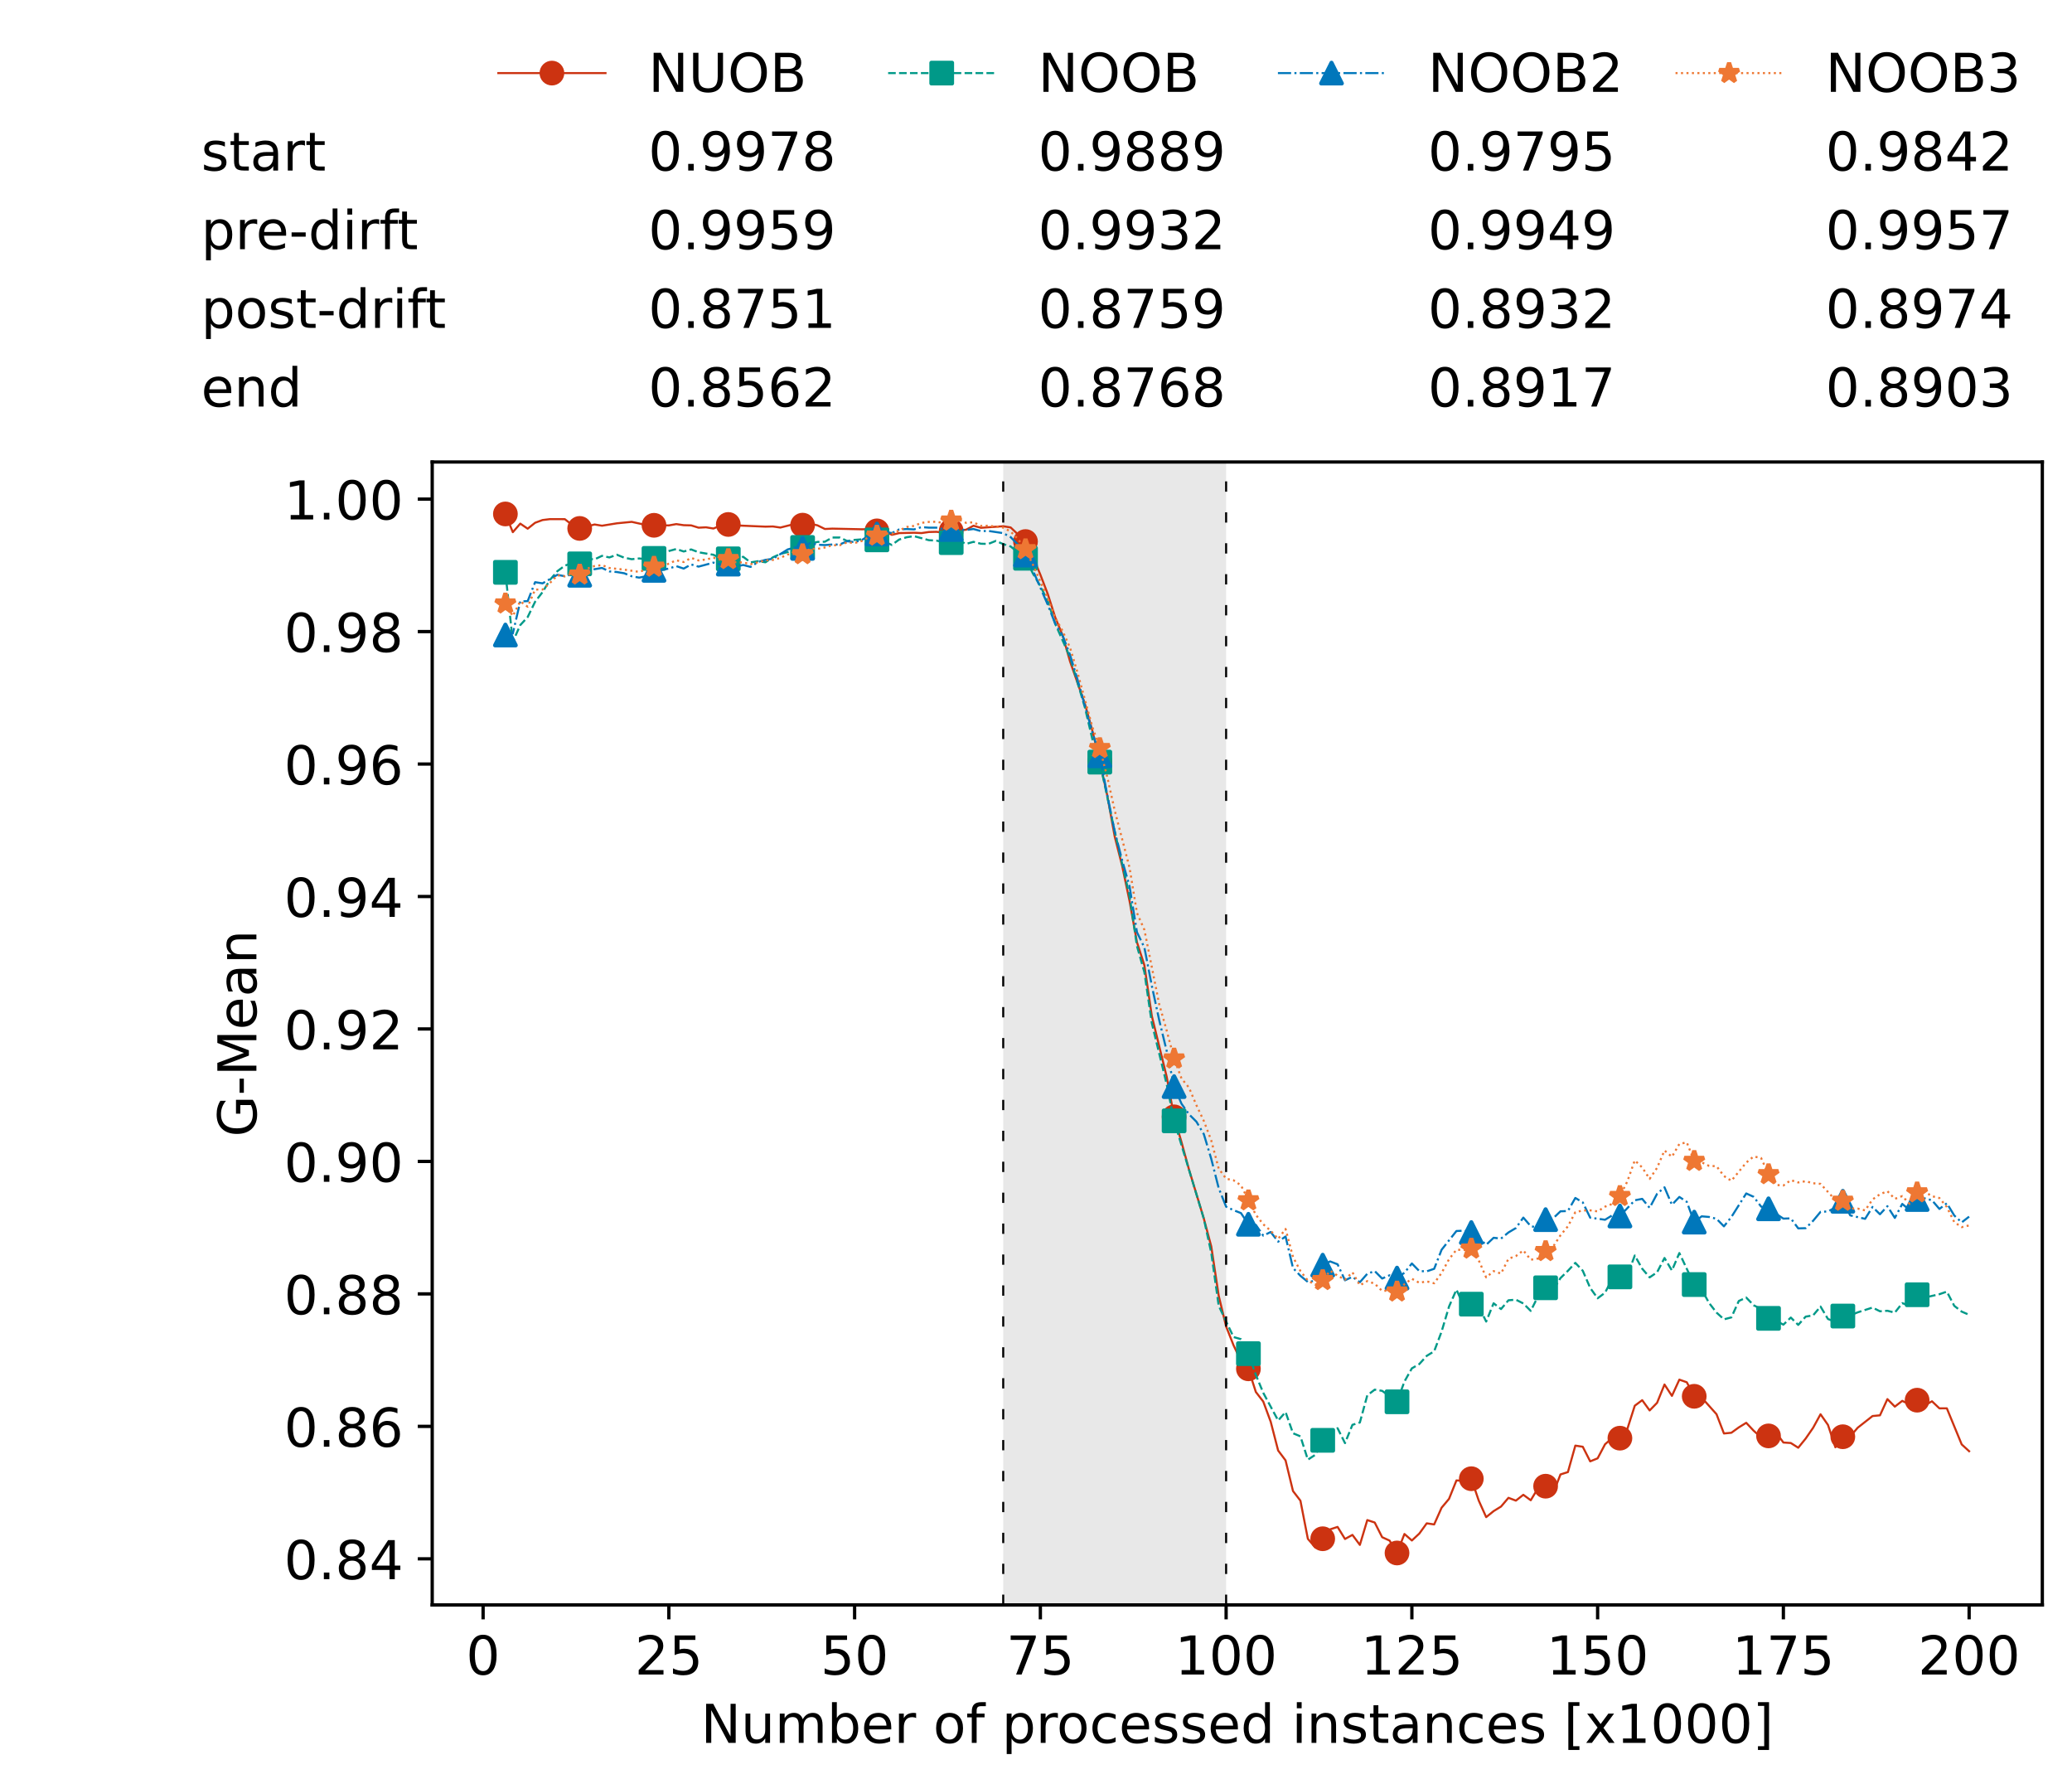 <?xml version="1.0" encoding="utf-8" standalone="no"?>
<!DOCTYPE svg PUBLIC "-//W3C//DTD SVG 1.1//EN"
  "http://www.w3.org/Graphics/SVG/1.1/DTD/svg11.dtd">
<!-- Created with matplotlib (https://matplotlib.org/) -->
<svg height="432.615pt" version="1.1" viewBox="0 0 502.65 432.615" width="502.65pt" xmlns="http://www.w3.org/2000/svg" xmlns:xlink="http://www.w3.org/1999/xlink">
 <defs>
  <style type="text/css">*{stroke-linecap:butt;stroke-linejoin:round;}</style>
 </defs>
 <g id="figure_1">
  <g id="patch_1">
   <path d="M 0 432.615 
L 502.65 432.615 
L 502.65 0 
L 0 0 
z
" style="fill:#ffffff;"/>
  </g>
  <g id="axes_1">
   <g id="patch_2">
    <path d="M 104.85 389.252 
L 495.45 389.252 
L 495.45 112.052 
L 104.85 112.052 
z
" style="fill:#ffffff;"/>
   </g>
   <g id="patch_3">
    <path clip-path="url(#p3d14142470)" d="M 297.446 389.252 
L 297.446 112.052 
L 243.372 112.052 
L 243.372 389.252 
z
" style="fill:#d3d3d3;opacity:0.5;"/>
   </g>
   <g id="matplotlib.axis_1">
    <g id="xtick_1">
     <g id="line2d_1">
      <defs>
       <path d="M 0 0 
L 0 3.5 
" id="m3713dfbebe" style="stroke:#000000;stroke-width:0.8;"/>
      </defs>
      <g>
       <use style="stroke:#000000;stroke-width:0.8;" x="117.197" xlink:href="#m3713dfbebe" y="389.252"/>
      </g>
     </g>
     <g id="text_1">
      <!-- 0 -->
      <g transform="translate(113.061 406.13)scale(0.13 -0.13)">
       <defs>
        <path d="M 31.781 66.406 
Q 24.172 66.406 20.328 58.906 
Q 16.5 51.422 16.5 36.375 
Q 16.5 21.391 20.328 13.891 
Q 24.172 6.391 31.781 6.391 
Q 39.453 6.391 43.281 13.891 
Q 47.125 21.391 47.125 36.375 
Q 47.125 51.422 43.281 58.906 
Q 39.453 66.406 31.781 66.406 
z
M 31.781 74.219 
Q 44.047 74.219 50.516 64.516 
Q 56.984 54.828 56.984 36.375 
Q 56.984 17.969 50.516 8.266 
Q 44.047 -1.422 31.781 -1.422 
Q 19.531 -1.422 13.062 8.266 
Q 6.594 17.969 6.594 36.375 
Q 6.594 54.828 13.062 64.516 
Q 19.531 74.219 31.781 74.219 
z
" id="DejaVuSans-48"/>
       </defs>
       <use xlink:href="#DejaVuSans-48"/>
      </g>
     </g>
    </g>
    <g id="xtick_2">
     <g id="line2d_2">
      <g>
       <use style="stroke:#000000;stroke-width:0.8;" x="162.259" xlink:href="#m3713dfbebe" y="389.252"/>
      </g>
     </g>
     <g id="text_2">
      <!-- 25 -->
      <g transform="translate(153.988 406.13)scale(0.13 -0.13)">
       <defs>
        <path d="M 19.188 8.297 
L 53.609 8.297 
L 53.609 0 
L 7.328 0 
L 7.328 8.297 
Q 12.938 14.109 22.625 23.891 
Q 32.328 33.688 34.812 36.531 
Q 39.547 41.844 41.422 45.531 
Q 43.312 49.219 43.312 52.781 
Q 43.312 58.594 39.234 62.25 
Q 35.156 65.922 28.609 65.922 
Q 23.969 65.922 18.812 64.312 
Q 13.672 62.703 7.812 59.422 
L 7.812 69.391 
Q 13.766 71.781 18.938 73 
Q 24.125 74.219 28.422 74.219 
Q 39.75 74.219 46.484 68.547 
Q 53.219 62.891 53.219 53.422 
Q 53.219 48.922 51.531 44.891 
Q 49.859 40.875 45.406 35.406 
Q 44.188 33.984 37.641 27.219 
Q 31.109 20.453 19.188 8.297 
z
" id="DejaVuSans-50"/>
        <path d="M 10.797 72.906 
L 49.516 72.906 
L 49.516 64.594 
L 19.828 64.594 
L 19.828 46.734 
Q 21.969 47.469 24.109 47.828 
Q 26.266 48.188 28.422 48.188 
Q 40.625 48.188 47.75 41.5 
Q 54.891 34.812 54.891 23.391 
Q 54.891 11.625 47.562 5.094 
Q 40.234 -1.422 26.906 -1.422 
Q 22.312 -1.422 17.547 -0.641 
Q 12.797 0.141 7.719 1.703 
L 7.719 11.625 
Q 12.109 9.234 16.797 8.062 
Q 21.484 6.891 26.703 6.891 
Q 35.156 6.891 40.078 11.328 
Q 45.016 15.766 45.016 23.391 
Q 45.016 31 40.078 35.438 
Q 35.156 39.891 26.703 39.891 
Q 22.75 39.891 18.812 39.016 
Q 14.891 38.141 10.797 36.281 
z
" id="DejaVuSans-53"/>
       </defs>
       <use xlink:href="#DejaVuSans-50"/>
       <use x="63.623" xlink:href="#DejaVuSans-53"/>
      </g>
     </g>
    </g>
    <g id="xtick_3">
     <g id="line2d_3">
      <g>
       <use style="stroke:#000000;stroke-width:0.8;" x="207.322" xlink:href="#m3713dfbebe" y="389.252"/>
      </g>
     </g>
     <g id="text_3">
      <!-- 50 -->
      <g transform="translate(199.05 406.13)scale(0.13 -0.13)">
       <use xlink:href="#DejaVuSans-53"/>
       <use x="63.623" xlink:href="#DejaVuSans-48"/>
      </g>
     </g>
    </g>
    <g id="xtick_4">
     <g id="line2d_4">
      <g>
       <use style="stroke:#000000;stroke-width:0.8;" x="252.384" xlink:href="#m3713dfbebe" y="389.252"/>
      </g>
     </g>
     <g id="text_4">
      <!-- 75 -->
      <g transform="translate(244.113 406.13)scale(0.13 -0.13)">
       <defs>
        <path d="M 8.203 72.906 
L 55.078 72.906 
L 55.078 68.703 
L 28.609 0 
L 18.312 0 
L 43.219 64.594 
L 8.203 64.594 
z
" id="DejaVuSans-55"/>
       </defs>
       <use xlink:href="#DejaVuSans-55"/>
       <use x="63.623" xlink:href="#DejaVuSans-53"/>
      </g>
     </g>
    </g>
    <g id="xtick_5">
     <g id="line2d_5">
      <g>
       <use style="stroke:#000000;stroke-width:0.8;" x="297.446" xlink:href="#m3713dfbebe" y="389.252"/>
      </g>
     </g>
     <g id="text_5">
      <!-- 100 -->
      <g transform="translate(285.039 406.13)scale(0.13 -0.13)">
       <defs>
        <path d="M 12.406 8.297 
L 28.516 8.297 
L 28.516 63.922 
L 10.984 60.406 
L 10.984 69.391 
L 28.422 72.906 
L 38.281 72.906 
L 38.281 8.297 
L 54.391 8.297 
L 54.391 0 
L 12.406 0 
z
" id="DejaVuSans-49"/>
       </defs>
       <use xlink:href="#DejaVuSans-49"/>
       <use x="63.623" xlink:href="#DejaVuSans-48"/>
       <use x="127.246" xlink:href="#DejaVuSans-48"/>
      </g>
     </g>
    </g>
    <g id="xtick_6">
     <g id="line2d_6">
      <g>
       <use style="stroke:#000000;stroke-width:0.8;" x="342.509" xlink:href="#m3713dfbebe" y="389.252"/>
      </g>
     </g>
     <g id="text_6">
      <!-- 125 -->
      <g transform="translate(330.102 406.13)scale(0.13 -0.13)">
       <use xlink:href="#DejaVuSans-49"/>
       <use x="63.623" xlink:href="#DejaVuSans-50"/>
       <use x="127.246" xlink:href="#DejaVuSans-53"/>
      </g>
     </g>
    </g>
    <g id="xtick_7">
     <g id="line2d_7">
      <g>
       <use style="stroke:#000000;stroke-width:0.8;" x="387.571" xlink:href="#m3713dfbebe" y="389.252"/>
      </g>
     </g>
     <g id="text_7">
      <!-- 150 -->
      <g transform="translate(375.164 406.13)scale(0.13 -0.13)">
       <use xlink:href="#DejaVuSans-49"/>
       <use x="63.623" xlink:href="#DejaVuSans-53"/>
       <use x="127.246" xlink:href="#DejaVuSans-48"/>
      </g>
     </g>
    </g>
    <g id="xtick_8">
     <g id="line2d_8">
      <g>
       <use style="stroke:#000000;stroke-width:0.8;" x="432.633" xlink:href="#m3713dfbebe" y="389.252"/>
      </g>
     </g>
     <g id="text_8">
      <!-- 175 -->
      <g transform="translate(420.226 406.13)scale(0.13 -0.13)">
       <use xlink:href="#DejaVuSans-49"/>
       <use x="63.623" xlink:href="#DejaVuSans-55"/>
       <use x="127.246" xlink:href="#DejaVuSans-53"/>
      </g>
     </g>
    </g>
    <g id="xtick_9">
     <g id="line2d_9">
      <g>
       <use style="stroke:#000000;stroke-width:0.8;" x="477.695" xlink:href="#m3713dfbebe" y="389.252"/>
      </g>
     </g>
     <g id="text_9">
      <!-- 200 -->
      <g transform="translate(465.289 406.13)scale(0.13 -0.13)">
       <use xlink:href="#DejaVuSans-50"/>
       <use x="63.623" xlink:href="#DejaVuSans-48"/>
       <use x="127.246" xlink:href="#DejaVuSans-48"/>
      </g>
     </g>
    </g>
    <g id="text_10">
     <!-- Number of processed instances [x1000] -->
     <g transform="translate(170.025 422.711)scale(0.13 -0.13)">
      <defs>
       <path d="M 9.812 72.906 
L 23.094 72.906 
L 55.422 11.922 
L 55.422 72.906 
L 64.984 72.906 
L 64.984 0 
L 51.703 0 
L 19.391 60.984 
L 19.391 0 
L 9.812 0 
z
" id="DejaVuSans-78"/>
       <path d="M 8.5 21.578 
L 8.5 54.688 
L 17.484 54.688 
L 17.484 21.922 
Q 17.484 14.156 20.5 10.266 
Q 23.531 6.391 29.594 6.391 
Q 36.859 6.391 41.078 11.031 
Q 45.312 15.672 45.312 23.688 
L 45.312 54.688 
L 54.297 54.688 
L 54.297 0 
L 45.312 0 
L 45.312 8.406 
Q 42.047 3.422 37.719 1 
Q 33.406 -1.422 27.688 -1.422 
Q 18.266 -1.422 13.375 4.438 
Q 8.5 10.297 8.5 21.578 
z
M 31.109 56 
z
" id="DejaVuSans-117"/>
       <path d="M 52 44.188 
Q 55.375 50.25 60.062 53.125 
Q 64.75 56 71.094 56 
Q 79.641 56 84.281 50.016 
Q 88.922 44.047 88.922 33.016 
L 88.922 0 
L 79.891 0 
L 79.891 32.719 
Q 79.891 40.578 77.094 44.375 
Q 74.312 48.188 68.609 48.188 
Q 61.625 48.188 57.562 43.547 
Q 53.516 38.922 53.516 30.906 
L 53.516 0 
L 44.484 0 
L 44.484 32.719 
Q 44.484 40.625 41.703 44.406 
Q 38.922 48.188 33.109 48.188 
Q 26.219 48.188 22.156 43.531 
Q 18.109 38.875 18.109 30.906 
L 18.109 0 
L 9.078 0 
L 9.078 54.688 
L 18.109 54.688 
L 18.109 46.188 
Q 21.188 51.219 25.484 53.609 
Q 29.781 56 35.688 56 
Q 41.656 56 45.828 52.969 
Q 50 49.953 52 44.188 
z
" id="DejaVuSans-109"/>
       <path d="M 48.688 27.297 
Q 48.688 37.203 44.609 42.844 
Q 40.531 48.484 33.406 48.484 
Q 26.266 48.484 22.188 42.844 
Q 18.109 37.203 18.109 27.297 
Q 18.109 17.391 22.188 11.75 
Q 26.266 6.109 33.406 6.109 
Q 40.531 6.109 44.609 11.75 
Q 48.688 17.391 48.688 27.297 
z
M 18.109 46.391 
Q 20.953 51.266 25.266 53.625 
Q 29.594 56 35.594 56 
Q 45.562 56 51.781 48.094 
Q 58.016 40.188 58.016 27.297 
Q 58.016 14.406 51.781 6.484 
Q 45.562 -1.422 35.594 -1.422 
Q 29.594 -1.422 25.266 0.953 
Q 20.953 3.328 18.109 8.203 
L 18.109 0 
L 9.078 0 
L 9.078 75.984 
L 18.109 75.984 
z
" id="DejaVuSans-98"/>
       <path d="M 56.203 29.594 
L 56.203 25.203 
L 14.891 25.203 
Q 15.484 15.922 20.484 11.062 
Q 25.484 6.203 34.422 6.203 
Q 39.594 6.203 44.453 7.469 
Q 49.312 8.734 54.109 11.281 
L 54.109 2.781 
Q 49.266 0.734 44.188 -0.344 
Q 39.109 -1.422 33.891 -1.422 
Q 20.797 -1.422 13.156 6.188 
Q 5.516 13.812 5.516 26.812 
Q 5.516 40.234 12.766 48.109 
Q 20.016 56 32.328 56 
Q 43.359 56 49.781 48.891 
Q 56.203 41.797 56.203 29.594 
z
M 47.219 32.234 
Q 47.125 39.594 43.094 43.984 
Q 39.062 48.391 32.422 48.391 
Q 24.906 48.391 20.391 44.141 
Q 15.875 39.891 15.188 32.172 
z
" id="DejaVuSans-101"/>
       <path d="M 41.109 46.297 
Q 39.594 47.172 37.812 47.578 
Q 36.031 48 33.891 48 
Q 26.266 48 22.188 43.047 
Q 18.109 38.094 18.109 28.812 
L 18.109 0 
L 9.078 0 
L 9.078 54.688 
L 18.109 54.688 
L 18.109 46.188 
Q 20.953 51.172 25.484 53.578 
Q 30.031 56 36.531 56 
Q 37.453 56 38.578 55.875 
Q 39.703 55.766 41.062 55.516 
z
" id="DejaVuSans-114"/>
       <path id="DejaVuSans-32"/>
       <path d="M 30.609 48.391 
Q 23.391 48.391 19.188 42.75 
Q 14.984 37.109 14.984 27.297 
Q 14.984 17.484 19.156 11.844 
Q 23.344 6.203 30.609 6.203 
Q 37.797 6.203 41.984 11.859 
Q 46.188 17.531 46.188 27.297 
Q 46.188 37.016 41.984 42.703 
Q 37.797 48.391 30.609 48.391 
z
M 30.609 56 
Q 42.328 56 49.016 48.375 
Q 55.719 40.766 55.719 27.297 
Q 55.719 13.875 49.016 6.219 
Q 42.328 -1.422 30.609 -1.422 
Q 18.844 -1.422 12.172 6.219 
Q 5.516 13.875 5.516 27.297 
Q 5.516 40.766 12.172 48.375 
Q 18.844 56 30.609 56 
z
" id="DejaVuSans-111"/>
       <path d="M 37.109 75.984 
L 37.109 68.5 
L 28.516 68.5 
Q 23.688 68.5 21.797 66.547 
Q 19.922 64.594 19.922 59.516 
L 19.922 54.688 
L 34.719 54.688 
L 34.719 47.703 
L 19.922 47.703 
L 19.922 0 
L 10.891 0 
L 10.891 47.703 
L 2.297 47.703 
L 2.297 54.688 
L 10.891 54.688 
L 10.891 58.5 
Q 10.891 67.625 15.141 71.797 
Q 19.391 75.984 28.609 75.984 
z
" id="DejaVuSans-102"/>
       <path d="M 18.109 8.203 
L 18.109 -20.797 
L 9.078 -20.797 
L 9.078 54.688 
L 18.109 54.688 
L 18.109 46.391 
Q 20.953 51.266 25.266 53.625 
Q 29.594 56 35.594 56 
Q 45.562 56 51.781 48.094 
Q 58.016 40.188 58.016 27.297 
Q 58.016 14.406 51.781 6.484 
Q 45.562 -1.422 35.594 -1.422 
Q 29.594 -1.422 25.266 0.953 
Q 20.953 3.328 18.109 8.203 
z
M 48.688 27.297 
Q 48.688 37.203 44.609 42.844 
Q 40.531 48.484 33.406 48.484 
Q 26.266 48.484 22.188 42.844 
Q 18.109 37.203 18.109 27.297 
Q 18.109 17.391 22.188 11.75 
Q 26.266 6.109 33.406 6.109 
Q 40.531 6.109 44.609 11.75 
Q 48.688 17.391 48.688 27.297 
z
" id="DejaVuSans-112"/>
       <path d="M 48.781 52.594 
L 48.781 44.188 
Q 44.969 46.297 41.141 47.344 
Q 37.312 48.391 33.406 48.391 
Q 24.656 48.391 19.812 42.844 
Q 14.984 37.312 14.984 27.297 
Q 14.984 17.281 19.812 11.734 
Q 24.656 6.203 33.406 6.203 
Q 37.312 6.203 41.141 7.25 
Q 44.969 8.297 48.781 10.406 
L 48.781 2.094 
Q 45.016 0.344 40.984 -0.531 
Q 36.969 -1.422 32.422 -1.422 
Q 20.062 -1.422 12.781 6.344 
Q 5.516 14.109 5.516 27.297 
Q 5.516 40.672 12.859 48.328 
Q 20.219 56 33.016 56 
Q 37.156 56 41.109 55.141 
Q 45.062 54.297 48.781 52.594 
z
" id="DejaVuSans-99"/>
       <path d="M 44.281 53.078 
L 44.281 44.578 
Q 40.484 46.531 36.375 47.5 
Q 32.281 48.484 27.875 48.484 
Q 21.188 48.484 17.844 46.438 
Q 14.5 44.391 14.5 40.281 
Q 14.5 37.156 16.891 35.375 
Q 19.281 33.594 26.516 31.984 
L 29.594 31.297 
Q 39.156 29.25 43.188 25.516 
Q 47.219 21.781 47.219 15.094 
Q 47.219 7.469 41.188 3.016 
Q 35.156 -1.422 24.609 -1.422 
Q 20.219 -1.422 15.453 -0.562 
Q 10.688 0.297 5.422 2 
L 5.422 11.281 
Q 10.406 8.688 15.234 7.391 
Q 20.062 6.109 24.812 6.109 
Q 31.156 6.109 34.562 8.281 
Q 37.984 10.453 37.984 14.406 
Q 37.984 18.062 35.516 20.016 
Q 33.062 21.969 24.703 23.781 
L 21.578 24.516 
Q 13.234 26.266 9.516 29.906 
Q 5.812 33.547 5.812 39.891 
Q 5.812 47.609 11.281 51.797 
Q 16.75 56 26.812 56 
Q 31.781 56 36.172 55.266 
Q 40.578 54.547 44.281 53.078 
z
" id="DejaVuSans-115"/>
       <path d="M 45.406 46.391 
L 45.406 75.984 
L 54.391 75.984 
L 54.391 0 
L 45.406 0 
L 45.406 8.203 
Q 42.578 3.328 38.25 0.953 
Q 33.938 -1.422 27.875 -1.422 
Q 17.969 -1.422 11.734 6.484 
Q 5.516 14.406 5.516 27.297 
Q 5.516 40.188 11.734 48.094 
Q 17.969 56 27.875 56 
Q 33.938 56 38.25 53.625 
Q 42.578 51.266 45.406 46.391 
z
M 14.797 27.297 
Q 14.797 17.391 18.875 11.75 
Q 22.953 6.109 30.078 6.109 
Q 37.203 6.109 41.297 11.75 
Q 45.406 17.391 45.406 27.297 
Q 45.406 37.203 41.297 42.844 
Q 37.203 48.484 30.078 48.484 
Q 22.953 48.484 18.875 42.844 
Q 14.797 37.203 14.797 27.297 
z
" id="DejaVuSans-100"/>
       <path d="M 9.422 54.688 
L 18.406 54.688 
L 18.406 0 
L 9.422 0 
z
M 9.422 75.984 
L 18.406 75.984 
L 18.406 64.594 
L 9.422 64.594 
z
" id="DejaVuSans-105"/>
       <path d="M 54.891 33.016 
L 54.891 0 
L 45.906 0 
L 45.906 32.719 
Q 45.906 40.484 42.875 44.328 
Q 39.844 48.188 33.797 48.188 
Q 26.516 48.188 22.312 43.547 
Q 18.109 38.922 18.109 30.906 
L 18.109 0 
L 9.078 0 
L 9.078 54.688 
L 18.109 54.688 
L 18.109 46.188 
Q 21.344 51.125 25.703 53.562 
Q 30.078 56 35.797 56 
Q 45.219 56 50.047 50.172 
Q 54.891 44.344 54.891 33.016 
z
" id="DejaVuSans-110"/>
       <path d="M 18.312 70.219 
L 18.312 54.688 
L 36.812 54.688 
L 36.812 47.703 
L 18.312 47.703 
L 18.312 18.016 
Q 18.312 11.328 20.141 9.422 
Q 21.969 7.516 27.594 7.516 
L 36.812 7.516 
L 36.812 0 
L 27.594 0 
Q 17.188 0 13.234 3.875 
Q 9.281 7.766 9.281 18.016 
L 9.281 47.703 
L 2.688 47.703 
L 2.688 54.688 
L 9.281 54.688 
L 9.281 70.219 
z
" id="DejaVuSans-116"/>
       <path d="M 34.281 27.484 
Q 23.391 27.484 19.188 25 
Q 14.984 22.516 14.984 16.5 
Q 14.984 11.719 18.141 8.906 
Q 21.297 6.109 26.703 6.109 
Q 34.188 6.109 38.703 11.406 
Q 43.219 16.703 43.219 25.484 
L 43.219 27.484 
z
M 52.203 31.203 
L 52.203 0 
L 43.219 0 
L 43.219 8.297 
Q 40.141 3.328 35.547 0.953 
Q 30.953 -1.422 24.312 -1.422 
Q 15.922 -1.422 10.953 3.297 
Q 6 8.016 6 15.922 
Q 6 25.141 12.172 29.828 
Q 18.359 34.516 30.609 34.516 
L 43.219 34.516 
L 43.219 35.406 
Q 43.219 41.609 39.141 45 
Q 35.062 48.391 27.688 48.391 
Q 23 48.391 18.547 47.266 
Q 14.109 46.141 10.016 43.891 
L 10.016 52.203 
Q 14.938 54.109 19.578 55.047 
Q 24.219 56 28.609 56 
Q 40.484 56 46.344 49.844 
Q 52.203 43.703 52.203 31.203 
z
" id="DejaVuSans-97"/>
       <path d="M 8.594 75.984 
L 29.297 75.984 
L 29.297 69 
L 17.578 69 
L 17.578 -6.203 
L 29.297 -6.203 
L 29.297 -13.188 
L 8.594 -13.188 
z
" id="DejaVuSans-91"/>
       <path d="M 54.891 54.688 
L 35.109 28.078 
L 55.906 0 
L 45.312 0 
L 29.391 21.484 
L 13.484 0 
L 2.875 0 
L 24.125 28.609 
L 4.688 54.688 
L 15.281 54.688 
L 29.781 35.203 
L 44.281 54.688 
z
" id="DejaVuSans-120"/>
       <path d="M 30.422 75.984 
L 30.422 -13.188 
L 9.719 -13.188 
L 9.719 -6.203 
L 21.391 -6.203 
L 21.391 69 
L 9.719 69 
L 9.719 75.984 
z
" id="DejaVuSans-93"/>
      </defs>
      <use xlink:href="#DejaVuSans-78"/>
      <use x="74.805" xlink:href="#DejaVuSans-117"/>
      <use x="138.184" xlink:href="#DejaVuSans-109"/>
      <use x="235.596" xlink:href="#DejaVuSans-98"/>
      <use x="299.072" xlink:href="#DejaVuSans-101"/>
      <use x="360.596" xlink:href="#DejaVuSans-114"/>
      <use x="401.709" xlink:href="#DejaVuSans-32"/>
      <use x="433.496" xlink:href="#DejaVuSans-111"/>
      <use x="494.678" xlink:href="#DejaVuSans-102"/>
      <use x="529.883" xlink:href="#DejaVuSans-32"/>
      <use x="561.67" xlink:href="#DejaVuSans-112"/>
      <use x="625.146" xlink:href="#DejaVuSans-114"/>
      <use x="664.01" xlink:href="#DejaVuSans-111"/>
      <use x="725.191" xlink:href="#DejaVuSans-99"/>
      <use x="780.172" xlink:href="#DejaVuSans-101"/>
      <use x="841.695" xlink:href="#DejaVuSans-115"/>
      <use x="893.795" xlink:href="#DejaVuSans-115"/>
      <use x="945.895" xlink:href="#DejaVuSans-101"/>
      <use x="1007.418" xlink:href="#DejaVuSans-100"/>
      <use x="1070.895" xlink:href="#DejaVuSans-32"/>
      <use x="1102.682" xlink:href="#DejaVuSans-105"/>
      <use x="1130.465" xlink:href="#DejaVuSans-110"/>
      <use x="1193.844" xlink:href="#DejaVuSans-115"/>
      <use x="1245.943" xlink:href="#DejaVuSans-116"/>
      <use x="1285.152" xlink:href="#DejaVuSans-97"/>
      <use x="1346.432" xlink:href="#DejaVuSans-110"/>
      <use x="1409.811" xlink:href="#DejaVuSans-99"/>
      <use x="1464.791" xlink:href="#DejaVuSans-101"/>
      <use x="1526.314" xlink:href="#DejaVuSans-115"/>
      <use x="1578.414" xlink:href="#DejaVuSans-32"/>
      <use x="1610.201" xlink:href="#DejaVuSans-91"/>
      <use x="1649.215" xlink:href="#DejaVuSans-120"/>
      <use x="1708.395" xlink:href="#DejaVuSans-49"/>
      <use x="1772.018" xlink:href="#DejaVuSans-48"/>
      <use x="1835.641" xlink:href="#DejaVuSans-48"/>
      <use x="1899.264" xlink:href="#DejaVuSans-48"/>
      <use x="1962.887" xlink:href="#DejaVuSans-93"/>
     </g>
    </g>
   </g>
   <g id="matplotlib.axis_2">
    <g id="ytick_1">
     <g id="line2d_10">
      <defs>
       <path d="M 0 0 
L -3.5 0 
" id="me4b18db500" style="stroke:#000000;stroke-width:0.8;"/>
      </defs>
      <g>
       <use style="stroke:#000000;stroke-width:0.8;" x="104.85" xlink:href="#me4b18db500" y="378.068"/>
      </g>
     </g>
     <g id="text_11">
      <!-- 0.84 -->
      <g transform="translate(68.905 383.007)scale(0.13 -0.13)">
       <defs>
        <path d="M 10.688 12.406 
L 21 12.406 
L 21 0 
L 10.688 0 
z
" id="DejaVuSans-46"/>
        <path d="M 31.781 34.625 
Q 24.75 34.625 20.719 30.859 
Q 16.703 27.094 16.703 20.516 
Q 16.703 13.922 20.719 10.156 
Q 24.75 6.391 31.781 6.391 
Q 38.812 6.391 42.859 10.172 
Q 46.922 13.969 46.922 20.516 
Q 46.922 27.094 42.891 30.859 
Q 38.875 34.625 31.781 34.625 
z
M 21.922 38.812 
Q 15.578 40.375 12.031 44.719 
Q 8.5 49.078 8.5 55.328 
Q 8.5 64.062 14.719 69.141 
Q 20.953 74.219 31.781 74.219 
Q 42.672 74.219 48.875 69.141 
Q 55.078 64.062 55.078 55.328 
Q 55.078 49.078 51.531 44.719 
Q 48 40.375 41.703 38.812 
Q 48.828 37.156 52.797 32.312 
Q 56.781 27.484 56.781 20.516 
Q 56.781 9.906 50.312 4.234 
Q 43.844 -1.422 31.781 -1.422 
Q 19.734 -1.422 13.25 4.234 
Q 6.781 9.906 6.781 20.516 
Q 6.781 27.484 10.781 32.312 
Q 14.797 37.156 21.922 38.812 
z
M 18.312 54.391 
Q 18.312 48.734 21.844 45.562 
Q 25.391 42.391 31.781 42.391 
Q 38.141 42.391 41.719 45.562 
Q 45.312 48.734 45.312 54.391 
Q 45.312 60.062 41.719 63.234 
Q 38.141 66.406 31.781 66.406 
Q 25.391 66.406 21.844 63.234 
Q 18.312 60.062 18.312 54.391 
z
" id="DejaVuSans-56"/>
        <path d="M 37.797 64.312 
L 12.891 25.391 
L 37.797 25.391 
z
M 35.203 72.906 
L 47.609 72.906 
L 47.609 25.391 
L 58.016 25.391 
L 58.016 17.188 
L 47.609 17.188 
L 47.609 0 
L 37.797 0 
L 37.797 17.188 
L 4.891 17.188 
L 4.891 26.703 
z
" id="DejaVuSans-52"/>
       </defs>
       <use xlink:href="#DejaVuSans-48"/>
       <use x="63.623" xlink:href="#DejaVuSans-46"/>
       <use x="95.41" xlink:href="#DejaVuSans-56"/>
       <use x="159.033" xlink:href="#DejaVuSans-52"/>
      </g>
     </g>
    </g>
    <g id="ytick_2">
     <g id="line2d_11">
      <g>
       <use style="stroke:#000000;stroke-width:0.8;" x="104.85" xlink:href="#me4b18db500" y="345.94"/>
      </g>
     </g>
     <g id="text_12">
      <!-- 0.86 -->
      <g transform="translate(68.905 350.879)scale(0.13 -0.13)">
       <defs>
        <path d="M 33.016 40.375 
Q 26.375 40.375 22.484 35.828 
Q 18.609 31.297 18.609 23.391 
Q 18.609 15.531 22.484 10.953 
Q 26.375 6.391 33.016 6.391 
Q 39.656 6.391 43.531 10.953 
Q 47.406 15.531 47.406 23.391 
Q 47.406 31.297 43.531 35.828 
Q 39.656 40.375 33.016 40.375 
z
M 52.594 71.297 
L 52.594 62.312 
Q 48.875 64.062 45.094 64.984 
Q 41.312 65.922 37.594 65.922 
Q 27.828 65.922 22.672 59.328 
Q 17.531 52.734 16.797 39.406 
Q 19.672 43.656 24.016 45.922 
Q 28.375 48.188 33.594 48.188 
Q 44.578 48.188 50.953 41.516 
Q 57.328 34.859 57.328 23.391 
Q 57.328 12.156 50.688 5.359 
Q 44.047 -1.422 33.016 -1.422 
Q 20.359 -1.422 13.672 8.266 
Q 6.984 17.969 6.984 36.375 
Q 6.984 53.656 15.188 63.938 
Q 23.391 74.219 37.203 74.219 
Q 40.922 74.219 44.703 73.484 
Q 48.484 72.75 52.594 71.297 
z
" id="DejaVuSans-54"/>
       </defs>
       <use xlink:href="#DejaVuSans-48"/>
       <use x="63.623" xlink:href="#DejaVuSans-46"/>
       <use x="95.41" xlink:href="#DejaVuSans-56"/>
       <use x="159.033" xlink:href="#DejaVuSans-54"/>
      </g>
     </g>
    </g>
    <g id="ytick_3">
     <g id="line2d_12">
      <g>
       <use style="stroke:#000000;stroke-width:0.8;" x="104.85" xlink:href="#me4b18db500" y="313.813"/>
      </g>
     </g>
     <g id="text_13">
      <!-- 0.88 -->
      <g transform="translate(68.905 318.752)scale(0.13 -0.13)">
       <use xlink:href="#DejaVuSans-48"/>
       <use x="63.623" xlink:href="#DejaVuSans-46"/>
       <use x="95.41" xlink:href="#DejaVuSans-56"/>
       <use x="159.033" xlink:href="#DejaVuSans-56"/>
      </g>
     </g>
    </g>
    <g id="ytick_4">
     <g id="line2d_13">
      <g>
       <use style="stroke:#000000;stroke-width:0.8;" x="104.85" xlink:href="#me4b18db500" y="281.686"/>
      </g>
     </g>
     <g id="text_14">
      <!-- 0.90 -->
      <g transform="translate(68.905 286.625)scale(0.13 -0.13)">
       <defs>
        <path d="M 10.984 1.516 
L 10.984 10.5 
Q 14.703 8.734 18.5 7.812 
Q 22.312 6.891 25.984 6.891 
Q 35.75 6.891 40.891 13.453 
Q 46.047 20.016 46.781 33.406 
Q 43.953 29.203 39.594 26.953 
Q 35.25 24.703 29.984 24.703 
Q 19.047 24.703 12.672 31.312 
Q 6.297 37.938 6.297 49.422 
Q 6.297 60.641 12.938 67.422 
Q 19.578 74.219 30.609 74.219 
Q 43.266 74.219 49.922 64.516 
Q 56.594 54.828 56.594 36.375 
Q 56.594 19.141 48.406 8.859 
Q 40.234 -1.422 26.422 -1.422 
Q 22.703 -1.422 18.891 -0.688 
Q 15.094 0.047 10.984 1.516 
z
M 30.609 32.422 
Q 37.25 32.422 41.125 36.953 
Q 45.016 41.5 45.016 49.422 
Q 45.016 57.281 41.125 61.844 
Q 37.25 66.406 30.609 66.406 
Q 23.969 66.406 20.094 61.844 
Q 16.219 57.281 16.219 49.422 
Q 16.219 41.5 20.094 36.953 
Q 23.969 32.422 30.609 32.422 
z
" id="DejaVuSans-57"/>
       </defs>
       <use xlink:href="#DejaVuSans-48"/>
       <use x="63.623" xlink:href="#DejaVuSans-46"/>
       <use x="95.41" xlink:href="#DejaVuSans-57"/>
       <use x="159.033" xlink:href="#DejaVuSans-48"/>
      </g>
     </g>
    </g>
    <g id="ytick_5">
     <g id="line2d_14">
      <g>
       <use style="stroke:#000000;stroke-width:0.8;" x="104.85" xlink:href="#me4b18db500" y="249.559"/>
      </g>
     </g>
     <g id="text_15">
      <!-- 0.92 -->
      <g transform="translate(68.905 254.498)scale(0.13 -0.13)">
       <use xlink:href="#DejaVuSans-48"/>
       <use x="63.623" xlink:href="#DejaVuSans-46"/>
       <use x="95.41" xlink:href="#DejaVuSans-57"/>
       <use x="159.033" xlink:href="#DejaVuSans-50"/>
      </g>
     </g>
    </g>
    <g id="ytick_6">
     <g id="line2d_15">
      <g>
       <use style="stroke:#000000;stroke-width:0.8;" x="104.85" xlink:href="#me4b18db500" y="217.432"/>
      </g>
     </g>
     <g id="text_16">
      <!-- 0.94 -->
      <g transform="translate(68.905 222.371)scale(0.13 -0.13)">
       <use xlink:href="#DejaVuSans-48"/>
       <use x="63.623" xlink:href="#DejaVuSans-46"/>
       <use x="95.41" xlink:href="#DejaVuSans-57"/>
       <use x="159.033" xlink:href="#DejaVuSans-52"/>
      </g>
     </g>
    </g>
    <g id="ytick_7">
     <g id="line2d_16">
      <g>
       <use style="stroke:#000000;stroke-width:0.8;" x="104.85" xlink:href="#me4b18db500" y="185.304"/>
      </g>
     </g>
     <g id="text_17">
      <!-- 0.96 -->
      <g transform="translate(68.905 190.243)scale(0.13 -0.13)">
       <use xlink:href="#DejaVuSans-48"/>
       <use x="63.623" xlink:href="#DejaVuSans-46"/>
       <use x="95.41" xlink:href="#DejaVuSans-57"/>
       <use x="159.033" xlink:href="#DejaVuSans-54"/>
      </g>
     </g>
    </g>
    <g id="ytick_8">
     <g id="line2d_17">
      <g>
       <use style="stroke:#000000;stroke-width:0.8;" x="104.85" xlink:href="#me4b18db500" y="153.177"/>
      </g>
     </g>
     <g id="text_18">
      <!-- 0.98 -->
      <g transform="translate(68.905 158.116)scale(0.13 -0.13)">
       <use xlink:href="#DejaVuSans-48"/>
       <use x="63.623" xlink:href="#DejaVuSans-46"/>
       <use x="95.41" xlink:href="#DejaVuSans-57"/>
       <use x="159.033" xlink:href="#DejaVuSans-56"/>
      </g>
     </g>
    </g>
    <g id="ytick_9">
     <g id="line2d_18">
      <g>
       <use style="stroke:#000000;stroke-width:0.8;" x="104.85" xlink:href="#me4b18db500" y="121.05"/>
      </g>
     </g>
     <g id="text_19">
      <!-- 1.00 -->
      <g transform="translate(68.905 125.989)scale(0.13 -0.13)">
       <use xlink:href="#DejaVuSans-49"/>
       <use x="63.623" xlink:href="#DejaVuSans-46"/>
       <use x="95.41" xlink:href="#DejaVuSans-48"/>
       <use x="159.033" xlink:href="#DejaVuSans-48"/>
      </g>
     </g>
    </g>
    <g id="text_20">
     <!-- G-Mean -->
     <g transform="translate(62.201 275.744)rotate(-90)scale(0.13 -0.13)">
      <defs>
       <path d="M 59.516 10.406 
L 59.516 29.984 
L 43.406 29.984 
L 43.406 38.094 
L 69.281 38.094 
L 69.281 6.781 
Q 63.578 2.734 56.688 0.656 
Q 49.812 -1.422 42 -1.422 
Q 24.906 -1.422 15.25 8.562 
Q 5.609 18.562 5.609 36.375 
Q 5.609 54.25 15.25 64.234 
Q 24.906 74.219 42 74.219 
Q 49.125 74.219 55.547 72.453 
Q 61.969 70.703 67.391 67.281 
L 67.391 56.781 
Q 61.922 61.422 55.766 63.766 
Q 49.609 66.109 42.828 66.109 
Q 29.438 66.109 22.719 58.641 
Q 16.016 51.172 16.016 36.375 
Q 16.016 21.625 22.719 14.156 
Q 29.438 6.688 42.828 6.688 
Q 48.047 6.688 52.141 7.594 
Q 56.25 8.5 59.516 10.406 
z
" id="DejaVuSans-71"/>
       <path d="M 4.891 31.391 
L 31.203 31.391 
L 31.203 23.391 
L 4.891 23.391 
z
" id="DejaVuSans-45"/>
       <path d="M 9.812 72.906 
L 24.516 72.906 
L 43.109 23.297 
L 61.812 72.906 
L 76.516 72.906 
L 76.516 0 
L 66.891 0 
L 66.891 64.016 
L 48.094 14.016 
L 38.188 14.016 
L 19.391 64.016 
L 19.391 0 
L 9.812 0 
z
" id="DejaVuSans-77"/>
      </defs>
      <use xlink:href="#DejaVuSans-71"/>
      <use x="77.49" xlink:href="#DejaVuSans-45"/>
      <use x="113.574" xlink:href="#DejaVuSans-77"/>
      <use x="199.854" xlink:href="#DejaVuSans-101"/>
      <use x="261.377" xlink:href="#DejaVuSans-97"/>
      <use x="322.656" xlink:href="#DejaVuSans-110"/>
     </g>
    </g>
   </g>
   <g id="line2d_19"/>
   <g id="line2d_20"/>
   <g id="line2d_21"/>
   <g id="line2d_22"/>
   <g id="line2d_23"/>
   <g id="line2d_24">
    <path clip-path="url(#p3d14142470)" d="M 122.605 124.652 
L 124.407 129.069 
L 126.21 126.997 
L 128.012 128.223 
L 129.815 126.789 
L 131.617 126.126 
L 133.419 125.905 
L 137.024 125.918 
L 138.827 127.325 
L 140.629 128.162 
L 144.234 127.205 
L 146.037 127.504 
L 149.642 126.922 
L 153.247 126.569 
L 156.852 127.362 
L 162.259 127.432 
L 164.062 127.111 
L 165.864 127.378 
L 167.667 127.424 
L 169.469 127.98 
L 171.272 127.89 
L 173.074 128.183 
L 174.877 127.458 
L 176.679 127.201 
L 178.482 127.427 
L 185.692 127.73 
L 187.494 127.684 
L 189.297 127.951 
L 192.902 127.05 
L 194.704 127.368 
L 196.507 126.99 
L 198.309 127.415 
L 200.112 128.297 
L 201.914 128.209 
L 209.124 128.371 
L 210.927 128.33 
L 212.729 128.753 
L 214.532 128.751 
L 216.334 129.717 
L 218.137 129.294 
L 221.742 129.204 
L 223.544 129.292 
L 225.347 129.027 
L 227.149 128.982 
L 228.952 129.192 
L 230.754 128.742 
L 234.359 128.477 
L 236.162 127.508 
L 237.964 128.011 
L 243.372 127.63 
L 245.174 127.925 
L 248.779 131.342 
L 250.581 135.029 
L 252.384 139.384 
L 254.186 144.084 
L 255.989 149.725 
L 257.791 154.13 
L 259.594 160.457 
L 263.199 170.745 
L 265.001 177.23 
L 266.804 184.669 
L 268.606 192.904 
L 270.409 202.852 
L 272.211 209.94 
L 274.014 218.509 
L 275.816 228.508 
L 277.619 234.114 
L 279.421 246.409 
L 283.026 261.13 
L 284.829 270.872 
L 286.631 277.026 
L 288.434 283.624 
L 292.039 295.545 
L 293.841 302.305 
L 295.644 314.236 
L 297.446 321.72 
L 299.249 326.278 
L 301.051 330.079 
L 302.854 331.985 
L 304.656 337.599 
L 306.459 339.927 
L 308.261 344.814 
L 310.064 351.796 
L 311.866 354.194 
L 313.669 361.625 
L 315.471 363.966 
L 317.274 373.211 
L 319.076 375.316 
L 322.681 370.918 
L 324.484 370.329 
L 326.286 373.256 
L 328.089 372.263 
L 329.891 374.691 
L 331.694 368.67 
L 333.496 369.262 
L 335.299 372.823 
L 337.101 373.643 
L 338.904 376.652 
L 340.706 372.045 
L 342.509 373.624 
L 344.311 371.945 
L 346.114 369.459 
L 347.916 369.728 
L 349.719 365.673 
L 351.521 363.526 
L 353.324 359.051 
L 355.126 359.169 
L 356.928 358.64 
L 358.731 363.943 
L 360.533 367.956 
L 362.336 366.499 
L 364.138 365.389 
L 365.941 363.271 
L 367.743 363.952 
L 369.546 362.538 
L 371.348 363.862 
L 373.151 360.859 
L 374.953 360.452 
L 376.756 362.247 
L 378.558 357.602 
L 380.361 357.032 
L 382.163 350.612 
L 383.966 350.888 
L 385.768 354.427 
L 387.571 353.694 
L 389.373 350.28 
L 391.176 348.708 
L 392.978 348.806 
L 394.781 346.567 
L 396.583 340.935 
L 398.386 339.592 
L 400.188 342.079 
L 401.991 340.236 
L 403.793 335.793 
L 405.596 338.547 
L 407.398 334.609 
L 409.201 335.245 
L 411.003 338.651 
L 412.806 338.956 
L 416.411 342.988 
L 418.213 347.665 
L 420.016 347.494 
L 421.818 346.193 
L 423.621 345.079 
L 425.423 346.997 
L 427.226 348.626 
L 429.028 348.256 
L 430.831 347.404 
L 432.633 349.859 
L 434.436 349.98 
L 436.238 351.122 
L 438.041 348.901 
L 439.843 346.293 
L 441.646 343.007 
L 443.448 345.583 
L 445.251 351.019 
L 447.053 348.457 
L 448.856 348.393 
L 450.658 346.273 
L 454.263 343.437 
L 456.066 343.265 
L 457.868 339.334 
L 459.671 341.154 
L 461.473 339.757 
L 463.276 340.659 
L 465.078 339.59 
L 466.881 340.864 
L 468.683 339.859 
L 470.485 341.574 
L 472.288 341.568 
L 475.893 350.323 
L 477.695 351.968 
L 477.695 351.968 
" style="fill:none;stroke:#cc3311;stroke-linecap:square;stroke-width:0.5;"/>
    <defs>
     <path d="M 0 2.5 
C 0.663 2.5 1.299 2.237 1.768 1.768 
C 2.237 1.299 2.5 0.663 2.5 0 
C 2.5 -0.663 2.237 -1.299 1.768 -1.768 
C 1.299 -2.237 0.663 -2.5 0 -2.5 
C -0.663 -2.5 -1.299 -2.237 -1.768 -1.768 
C -2.237 -1.299 -2.5 -0.663 -2.5 0 
C -2.5 0.663 -2.237 1.299 -1.768 1.768 
C -1.299 2.237 -0.663 2.5 0 2.5 
z
" id="m3e66fcc377" style="stroke:#cc3311;"/>
    </defs>
    <g clip-path="url(#p3d14142470)">
     <use style="fill:#cc3311;stroke:#cc3311;" x="122.605" xlink:href="#m3e66fcc377" y="124.652"/>
     <use style="fill:#cc3311;stroke:#cc3311;" x="140.629" xlink:href="#m3e66fcc377" y="128.162"/>
     <use style="fill:#cc3311;stroke:#cc3311;" x="158.654" xlink:href="#m3e66fcc377" y="127.404"/>
     <use style="fill:#cc3311;stroke:#cc3311;" x="176.679" xlink:href="#m3e66fcc377" y="127.201"/>
     <use style="fill:#cc3311;stroke:#cc3311;" x="194.704" xlink:href="#m3e66fcc377" y="127.368"/>
     <use style="fill:#cc3311;stroke:#cc3311;" x="212.729" xlink:href="#m3e66fcc377" y="128.753"/>
     <use style="fill:#cc3311;stroke:#cc3311;" x="230.754" xlink:href="#m3e66fcc377" y="128.742"/>
     <use style="fill:#cc3311;stroke:#cc3311;" x="248.779" xlink:href="#m3e66fcc377" y="131.342"/>
     <use style="fill:#cc3311;stroke:#cc3311;" x="266.804" xlink:href="#m3e66fcc377" y="184.669"/>
     <use style="fill:#cc3311;stroke:#cc3311;" x="284.829" xlink:href="#m3e66fcc377" y="270.872"/>
     <use style="fill:#cc3311;stroke:#cc3311;" x="302.854" xlink:href="#m3e66fcc377" y="331.985"/>
     <use style="fill:#cc3311;stroke:#cc3311;" x="320.879" xlink:href="#m3e66fcc377" y="373.2"/>
     <use style="fill:#cc3311;stroke:#cc3311;" x="338.904" xlink:href="#m3e66fcc377" y="376.652"/>
     <use style="fill:#cc3311;stroke:#cc3311;" x="356.928" xlink:href="#m3e66fcc377" y="358.64"/>
     <use style="fill:#cc3311;stroke:#cc3311;" x="374.953" xlink:href="#m3e66fcc377" y="360.452"/>
     <use style="fill:#cc3311;stroke:#cc3311;" x="392.978" xlink:href="#m3e66fcc377" y="348.806"/>
     <use style="fill:#cc3311;stroke:#cc3311;" x="411.003" xlink:href="#m3e66fcc377" y="338.651"/>
     <use style="fill:#cc3311;stroke:#cc3311;" x="429.028" xlink:href="#m3e66fcc377" y="348.256"/>
     <use style="fill:#cc3311;stroke:#cc3311;" x="447.053" xlink:href="#m3e66fcc377" y="348.457"/>
     <use style="fill:#cc3311;stroke:#cc3311;" x="465.078" xlink:href="#m3e66fcc377" y="339.59"/>
    </g>
   </g>
   <g id="line2d_25"/>
   <g id="line2d_26"/>
   <g id="line2d_27"/>
   <g id="line2d_28"/>
   <g id="line2d_29">
    <path clip-path="url(#p3d14142470)" d="M 122.605 138.809 
L 124.407 155.65 
L 126.21 151.606 
L 128.012 149.654 
L 129.815 145.939 
L 131.617 143.608 
L 133.419 140.638 
L 135.222 138.525 
L 137.024 137.178 
L 138.827 136.598 
L 140.629 136.756 
L 142.432 135.521 
L 144.234 135.67 
L 146.037 134.814 
L 147.839 135.198 
L 149.642 134.54 
L 151.444 135.265 
L 153.247 135.625 
L 155.049 135.443 
L 156.852 135.632 
L 158.654 135.438 
L 160.457 134.321 
L 162.259 133.644 
L 164.062 133.152 
L 165.864 133.755 
L 167.667 133.255 
L 169.469 133.944 
L 173.074 134.552 
L 174.877 135.463 
L 178.482 135.726 
L 180.284 135.036 
L 182.087 136.401 
L 183.889 136.106 
L 185.692 136.371 
L 187.494 135.17 
L 189.297 134.358 
L 191.099 133.891 
L 192.902 133.026 
L 194.704 132.783 
L 196.507 131.877 
L 198.309 131.431 
L 200.112 131.383 
L 201.914 130.367 
L 203.717 130.367 
L 205.519 131.212 
L 207.322 130.94 
L 209.124 130.806 
L 210.927 130.222 
L 212.729 130.937 
L 214.532 131.293 
L 216.334 132.171 
L 218.137 130.852 
L 219.939 130.305 
L 221.742 130.037 
L 225.347 131.017 
L 227.149 131.105 
L 228.952 131.538 
L 230.754 131.601 
L 232.557 131.052 
L 234.359 131.92 
L 236.162 131.414 
L 237.964 131.872 
L 239.767 131.917 
L 241.569 131.19 
L 243.372 131.957 
L 245.174 132.543 
L 248.779 135.401 
L 250.581 139.112 
L 252.384 142.129 
L 254.186 145.833 
L 255.989 151.306 
L 259.594 159.416 
L 263.199 171.64 
L 265.001 179.279 
L 266.804 184.839 
L 270.409 201.605 
L 274.014 217.274 
L 275.816 229.452 
L 277.619 235.797 
L 279.421 248.146 
L 283.026 262.958 
L 284.829 271.842 
L 290.236 289.625 
L 292.039 295.598 
L 293.841 303.859 
L 295.644 316.69 
L 299.249 324.284 
L 301.051 324.795 
L 302.854 328.308 
L 304.656 333.471 
L 306.459 337.811 
L 310.064 344.517 
L 311.866 342.475 
L 313.669 347.609 
L 315.471 348.364 
L 317.274 354.02 
L 319.076 352.844 
L 320.879 349.326 
L 322.681 346.948 
L 324.484 346.393 
L 326.286 350.003 
L 328.089 345.57 
L 329.891 345.005 
L 331.694 338.412 
L 333.496 337.042 
L 335.299 337.327 
L 338.904 339.984 
L 340.706 335.07 
L 342.509 331.868 
L 344.311 330.829 
L 346.114 328.843 
L 347.916 327.735 
L 349.719 322.956 
L 351.521 316.886 
L 353.324 312.776 
L 355.126 316.812 
L 356.928 316.3 
L 358.731 316.834 
L 360.533 320.522 
L 362.336 316.09 
L 364.138 317.492 
L 365.941 315.361 
L 367.743 315.218 
L 369.546 316.133 
L 371.348 317.936 
L 373.151 314.327 
L 374.953 312.335 
L 376.756 312.881 
L 378.558 309.978 
L 380.361 308.219 
L 382.163 306.292 
L 383.966 308.199 
L 385.768 312.361 
L 387.571 314.88 
L 389.373 313.527 
L 391.176 310.04 
L 394.781 309.333 
L 396.583 304.503 
L 398.386 307.706 
L 400.188 309.809 
L 401.991 308.579 
L 403.793 305.108 
L 405.596 308.141 
L 407.398 303.906 
L 411.003 311.553 
L 412.806 312.744 
L 414.608 316.02 
L 416.411 318.341 
L 418.213 319.983 
L 420.016 319.512 
L 421.818 315.534 
L 423.621 314.704 
L 425.423 316.569 
L 427.226 317.479 
L 429.028 319.744 
L 430.831 320.301 
L 432.633 321.276 
L 434.436 319.553 
L 436.238 321.329 
L 438.041 319.326 
L 439.843 319.024 
L 441.646 316.882 
L 443.448 319.899 
L 445.251 320.587 
L 447.053 319.186 
L 448.856 319.019 
L 450.658 318.293 
L 454.263 317.126 
L 456.066 318.033 
L 457.868 317.906 
L 459.671 318.358 
L 461.473 316.061 
L 463.276 316.675 
L 465.078 314.024 
L 466.881 314.712 
L 470.485 313.89 
L 472.288 313.26 
L 474.09 316.716 
L 475.893 318.111 
L 477.695 318.889 
L 477.695 318.889 
" style="fill:none;stroke:#009988;stroke-dasharray:1.85,0.8;stroke-dashoffset:0;stroke-width:0.5;"/>
    <defs>
     <path d="M -2.5 2.5 
L 2.5 2.5 
L 2.5 -2.5 
L -2.5 -2.5 
z
" id="mcd1ba9e8d3" style="stroke:#009988;stroke-linejoin:miter;"/>
    </defs>
    <g clip-path="url(#p3d14142470)">
     <use style="fill:#009988;stroke:#009988;stroke-linejoin:miter;" x="122.605" xlink:href="#mcd1ba9e8d3" y="138.809"/>
     <use style="fill:#009988;stroke:#009988;stroke-linejoin:miter;" x="140.629" xlink:href="#mcd1ba9e8d3" y="136.756"/>
     <use style="fill:#009988;stroke:#009988;stroke-linejoin:miter;" x="158.654" xlink:href="#mcd1ba9e8d3" y="135.438"/>
     <use style="fill:#009988;stroke:#009988;stroke-linejoin:miter;" x="176.679" xlink:href="#mcd1ba9e8d3" y="135.545"/>
     <use style="fill:#009988;stroke:#009988;stroke-linejoin:miter;" x="194.704" xlink:href="#mcd1ba9e8d3" y="132.783"/>
     <use style="fill:#009988;stroke:#009988;stroke-linejoin:miter;" x="212.729" xlink:href="#mcd1ba9e8d3" y="130.937"/>
     <use style="fill:#009988;stroke:#009988;stroke-linejoin:miter;" x="230.754" xlink:href="#mcd1ba9e8d3" y="131.601"/>
     <use style="fill:#009988;stroke:#009988;stroke-linejoin:miter;" x="248.779" xlink:href="#mcd1ba9e8d3" y="135.401"/>
     <use style="fill:#009988;stroke:#009988;stroke-linejoin:miter;" x="266.804" xlink:href="#mcd1ba9e8d3" y="184.839"/>
     <use style="fill:#009988;stroke:#009988;stroke-linejoin:miter;" x="284.829" xlink:href="#mcd1ba9e8d3" y="271.842"/>
     <use style="fill:#009988;stroke:#009988;stroke-linejoin:miter;" x="302.854" xlink:href="#mcd1ba9e8d3" y="328.308"/>
     <use style="fill:#009988;stroke:#009988;stroke-linejoin:miter;" x="320.879" xlink:href="#mcd1ba9e8d3" y="349.326"/>
     <use style="fill:#009988;stroke:#009988;stroke-linejoin:miter;" x="338.904" xlink:href="#mcd1ba9e8d3" y="339.984"/>
     <use style="fill:#009988;stroke:#009988;stroke-linejoin:miter;" x="356.928" xlink:href="#mcd1ba9e8d3" y="316.3"/>
     <use style="fill:#009988;stroke:#009988;stroke-linejoin:miter;" x="374.953" xlink:href="#mcd1ba9e8d3" y="312.335"/>
     <use style="fill:#009988;stroke:#009988;stroke-linejoin:miter;" x="392.978" xlink:href="#mcd1ba9e8d3" y="309.683"/>
     <use style="fill:#009988;stroke:#009988;stroke-linejoin:miter;" x="411.003" xlink:href="#mcd1ba9e8d3" y="311.553"/>
     <use style="fill:#009988;stroke:#009988;stroke-linejoin:miter;" x="429.028" xlink:href="#mcd1ba9e8d3" y="319.744"/>
     <use style="fill:#009988;stroke:#009988;stroke-linejoin:miter;" x="447.053" xlink:href="#mcd1ba9e8d3" y="319.186"/>
     <use style="fill:#009988;stroke:#009988;stroke-linejoin:miter;" x="465.078" xlink:href="#mcd1ba9e8d3" y="314.024"/>
    </g>
   </g>
   <g id="line2d_30"/>
   <g id="line2d_31"/>
   <g id="line2d_32"/>
   <g id="line2d_33"/>
   <g id="line2d_34">
    <path clip-path="url(#p3d14142470)" d="M 122.605 154.011 
L 124.407 153.649 
L 126.21 145.865 
L 128.012 145.794 
L 129.815 141.198 
L 131.617 141.481 
L 135.222 139.401 
L 137.024 139.765 
L 138.827 139.28 
L 140.629 139.524 
L 142.432 138.354 
L 146.037 137.744 
L 147.839 138.586 
L 149.642 138.735 
L 151.444 139.04 
L 153.247 139.767 
L 155.049 140.093 
L 156.852 139.752 
L 158.654 138.326 
L 160.457 138.258 
L 162.259 137.886 
L 164.062 137.304 
L 165.864 137.901 
L 167.667 136.898 
L 169.469 137.428 
L 173.074 136.454 
L 174.877 136.946 
L 176.679 136.815 
L 178.482 137.422 
L 180.284 137.028 
L 182.087 137.493 
L 183.889 136.294 
L 185.692 135.789 
L 187.494 135.519 
L 191.099 133.252 
L 192.902 132.775 
L 194.704 133.004 
L 196.507 131.685 
L 198.309 132.112 
L 200.112 132.199 
L 201.914 132.058 
L 203.717 132.059 
L 205.519 131.26 
L 207.322 131.484 
L 209.124 130.928 
L 210.927 129.879 
L 212.729 129.523 
L 214.532 128.918 
L 216.334 129.293 
L 218.137 128.402 
L 219.939 128.313 
L 221.742 128.402 
L 223.544 127.842 
L 225.347 127.975 
L 227.149 127.974 
L 228.952 128.364 
L 234.359 128.54 
L 236.162 128.303 
L 237.964 128.812 
L 239.767 128.767 
L 243.372 129.306 
L 245.174 130.271 
L 246.976 132.108 
L 248.779 134.63 
L 250.581 138.362 
L 254.186 146.691 
L 255.989 151.263 
L 257.791 154.157 
L 259.594 158.867 
L 261.396 164.784 
L 265.001 177.595 
L 266.804 183.317 
L 268.606 192.777 
L 270.409 201.607 
L 272.211 208.602 
L 274.014 214.945 
L 275.816 226.083 
L 277.619 229.807 
L 279.421 239.075 
L 281.224 247.467 
L 283.026 254.881 
L 284.829 263.537 
L 286.631 267.706 
L 288.434 270.245 
L 290.236 272.045 
L 292.039 275.073 
L 293.841 281.072 
L 295.644 288.155 
L 297.446 292.669 
L 299.249 293.51 
L 301.051 294.216 
L 302.854 296.927 
L 304.656 297.066 
L 306.459 299.689 
L 308.261 298.802 
L 310.064 301.151 
L 311.866 299.891 
L 313.669 307.533 
L 315.471 309.425 
L 317.274 310.918 
L 319.076 310.631 
L 320.879 306.846 
L 322.681 305.938 
L 324.484 306.633 
L 326.286 310.516 
L 328.089 309.671 
L 329.891 310.988 
L 331.694 308.931 
L 333.496 308.285 
L 335.299 310.087 
L 337.101 309.3 
L 338.904 309.98 
L 340.706 308.682 
L 342.509 306.436 
L 344.311 308.284 
L 346.114 308.339 
L 347.916 307.731 
L 349.719 303.109 
L 353.324 298.56 
L 355.126 298.482 
L 356.928 298.936 
L 358.731 300.305 
L 360.533 301.907 
L 362.336 300.204 
L 364.138 300.396 
L 365.941 298.913 
L 367.743 297.844 
L 369.546 295.306 
L 371.348 297.396 
L 373.151 297.745 
L 374.953 295.803 
L 376.756 295.508 
L 378.558 293.784 
L 380.361 293.712 
L 382.163 290.544 
L 383.966 291.624 
L 385.768 295.329 
L 389.373 295.83 
L 391.176 294.723 
L 392.978 294.924 
L 396.583 291.108 
L 398.386 290.762 
L 400.188 292.946 
L 401.991 289.546 
L 403.793 287.968 
L 405.596 292.199 
L 407.398 290.3 
L 409.201 291.483 
L 411.003 296.404 
L 412.806 295.002 
L 414.608 295.151 
L 416.411 295.595 
L 418.213 297.428 
L 420.016 295.167 
L 423.621 289.451 
L 425.423 290.27 
L 427.226 292.629 
L 429.028 293.176 
L 432.633 295.556 
L 434.436 295.495 
L 436.238 297.924 
L 438.041 297.873 
L 439.843 296.09 
L 441.646 293.924 
L 443.448 293.807 
L 445.251 292.871 
L 447.053 291.349 
L 448.856 294.769 
L 452.461 295.61 
L 454.263 292.723 
L 456.066 294.498 
L 457.868 292.544 
L 459.671 295.39 
L 461.473 291.989 
L 463.276 293.509 
L 465.078 290.92 
L 466.881 290.636 
L 468.683 291.104 
L 470.485 293.208 
L 472.288 291.831 
L 474.09 294.802 
L 475.893 296.473 
L 477.695 295.074 
L 477.695 295.074 
" style="fill:none;stroke:#0077bb;stroke-dasharray:3.2,0.8,0.5,0.8;stroke-dashoffset:0;stroke-width:0.5;"/>
    <defs>
     <path d="M 0 -2.5 
L -2.5 2.5 
L 2.5 2.5 
z
" id="m42eca0785e" style="stroke:#0077bb;stroke-linejoin:miter;"/>
    </defs>
    <g clip-path="url(#p3d14142470)">
     <use style="fill:#0077bb;stroke:#0077bb;stroke-linejoin:miter;" x="122.605" xlink:href="#m42eca0785e" y="154.011"/>
     <use style="fill:#0077bb;stroke:#0077bb;stroke-linejoin:miter;" x="140.629" xlink:href="#m42eca0785e" y="139.524"/>
     <use style="fill:#0077bb;stroke:#0077bb;stroke-linejoin:miter;" x="158.654" xlink:href="#m42eca0785e" y="138.326"/>
     <use style="fill:#0077bb;stroke:#0077bb;stroke-linejoin:miter;" x="176.679" xlink:href="#m42eca0785e" y="136.815"/>
     <use style="fill:#0077bb;stroke:#0077bb;stroke-linejoin:miter;" x="194.704" xlink:href="#m42eca0785e" y="133.004"/>
     <use style="fill:#0077bb;stroke:#0077bb;stroke-linejoin:miter;" x="212.729" xlink:href="#m42eca0785e" y="129.523"/>
     <use style="fill:#0077bb;stroke:#0077bb;stroke-linejoin:miter;" x="230.754" xlink:href="#m42eca0785e" y="128.427"/>
     <use style="fill:#0077bb;stroke:#0077bb;stroke-linejoin:miter;" x="248.779" xlink:href="#m42eca0785e" y="134.63"/>
     <use style="fill:#0077bb;stroke:#0077bb;stroke-linejoin:miter;" x="266.804" xlink:href="#m42eca0785e" y="183.317"/>
     <use style="fill:#0077bb;stroke:#0077bb;stroke-linejoin:miter;" x="284.829" xlink:href="#m42eca0785e" y="263.537"/>
     <use style="fill:#0077bb;stroke:#0077bb;stroke-linejoin:miter;" x="302.854" xlink:href="#m42eca0785e" y="296.927"/>
     <use style="fill:#0077bb;stroke:#0077bb;stroke-linejoin:miter;" x="320.879" xlink:href="#m42eca0785e" y="306.846"/>
     <use style="fill:#0077bb;stroke:#0077bb;stroke-linejoin:miter;" x="338.904" xlink:href="#m42eca0785e" y="309.98"/>
     <use style="fill:#0077bb;stroke:#0077bb;stroke-linejoin:miter;" x="356.928" xlink:href="#m42eca0785e" y="298.936"/>
     <use style="fill:#0077bb;stroke:#0077bb;stroke-linejoin:miter;" x="374.953" xlink:href="#m42eca0785e" y="295.803"/>
     <use style="fill:#0077bb;stroke:#0077bb;stroke-linejoin:miter;" x="392.978" xlink:href="#m42eca0785e" y="294.924"/>
     <use style="fill:#0077bb;stroke:#0077bb;stroke-linejoin:miter;" x="411.003" xlink:href="#m42eca0785e" y="296.404"/>
     <use style="fill:#0077bb;stroke:#0077bb;stroke-linejoin:miter;" x="429.028" xlink:href="#m42eca0785e" y="293.176"/>
     <use style="fill:#0077bb;stroke:#0077bb;stroke-linejoin:miter;" x="447.053" xlink:href="#m42eca0785e" y="291.349"/>
     <use style="fill:#0077bb;stroke:#0077bb;stroke-linejoin:miter;" x="465.078" xlink:href="#m42eca0785e" y="290.92"/>
    </g>
   </g>
   <g id="line2d_35"/>
   <g id="line2d_36"/>
   <g id="line2d_37"/>
   <g id="line2d_38"/>
   <g id="line2d_39">
    <path clip-path="url(#p3d14142470)" d="M 122.605 146.392 
L 124.407 149.409 
L 126.21 145.83 
L 128.012 147.159 
L 129.815 142.996 
L 131.617 142.979 
L 133.419 141.39 
L 135.222 139.52 
L 137.024 139.772 
L 138.827 139.11 
L 140.629 139.369 
L 142.432 137.916 
L 144.234 137.283 
L 146.037 137.05 
L 147.839 137.762 
L 151.444 138.154 
L 155.049 138.705 
L 158.654 137.474 
L 160.457 137.494 
L 164.062 135.889 
L 165.864 136.309 
L 167.667 135.306 
L 169.469 135.923 
L 171.272 135.699 
L 173.074 135.265 
L 174.877 135.801 
L 176.679 135.626 
L 178.482 136.365 
L 180.284 136.413 
L 182.087 136.834 
L 185.692 135.9 
L 187.494 135.808 
L 189.297 135.309 
L 191.099 134.464 
L 192.902 134.372 
L 194.704 134.441 
L 196.507 133.123 
L 198.309 133.119 
L 200.112 132.79 
L 201.914 132.238 
L 203.717 132.239 
L 205.519 131.528 
L 207.322 131.708 
L 209.124 131.195 
L 210.927 130.19 
L 212.729 129.923 
L 214.532 129.363 
L 216.334 129.476 
L 219.939 127.815 
L 221.742 127.546 
L 223.544 126.808 
L 225.347 126.582 
L 227.149 126.537 
L 228.952 126.882 
L 230.754 126.299 
L 232.557 126.028 
L 234.359 126.809 
L 236.162 126.674 
L 237.964 127.549 
L 239.767 127.504 
L 243.372 127.954 
L 245.174 128.919 
L 246.976 130.756 
L 248.779 133.233 
L 250.581 136.965 
L 254.186 145.143 
L 255.989 149.807 
L 257.791 153.057 
L 259.594 157.127 
L 261.396 163.134 
L 265.001 176.312 
L 266.804 181.459 
L 268.606 188.424 
L 270.409 196.502 
L 274.014 210.425 
L 275.816 221.403 
L 277.619 225.511 
L 281.224 243.608 
L 283.026 249.934 
L 284.829 256.753 
L 286.631 261.585 
L 288.434 263.776 
L 290.236 268.044 
L 292.039 271.871 
L 293.841 276.601 
L 295.644 283.418 
L 297.446 285.879 
L 299.249 286.26 
L 301.051 287.489 
L 304.656 294.632 
L 306.459 296.939 
L 308.261 298.499 
L 310.064 300.488 
L 311.866 298.063 
L 313.669 304.859 
L 315.471 308.272 
L 317.274 310.582 
L 319.076 311.591 
L 320.879 310.49 
L 322.681 308.201 
L 324.484 309.387 
L 326.286 310.359 
L 328.089 308.576 
L 329.891 311.724 
L 331.694 310.714 
L 333.496 311.339 
L 335.299 313.103 
L 337.101 312.978 
L 338.904 313.266 
L 340.706 311.446 
L 342.509 310.144 
L 344.311 311.123 
L 346.114 310.774 
L 347.916 311.235 
L 349.719 308.739 
L 351.521 305.402 
L 353.324 303.097 
L 355.126 303.167 
L 356.928 302.86 
L 358.731 305.682 
L 360.533 309.81 
L 362.336 308.291 
L 364.138 308.881 
L 365.941 305.294 
L 367.743 304.641 
L 369.546 303.271 
L 371.348 305.53 
L 373.151 305.23 
L 374.953 303.465 
L 376.756 302.39 
L 378.558 299.598 
L 380.361 297.423 
L 382.163 294.003 
L 383.966 293.589 
L 385.768 293.551 
L 387.571 293.802 
L 389.373 292.659 
L 391.176 291.972 
L 392.978 290.105 
L 394.781 286.526 
L 396.583 281.423 
L 398.386 283.155 
L 400.188 285.925 
L 401.991 283.247 
L 403.793 279.029 
L 405.596 280.565 
L 407.398 277.444 
L 409.201 277.069 
L 411.003 281.589 
L 412.806 281.905 
L 414.608 282.771 
L 416.411 282.839 
L 418.213 285.217 
L 420.016 286.383 
L 423.621 281.972 
L 425.423 280.48 
L 427.226 280.85 
L 429.028 284.811 
L 430.831 287.383 
L 432.633 287.529 
L 434.436 286.229 
L 436.238 286.785 
L 438.041 286.485 
L 439.843 286.983 
L 441.646 287.126 
L 445.251 291.046 
L 447.053 291.254 
L 448.856 293.116 
L 450.658 293.123 
L 452.461 293.562 
L 454.263 290.912 
L 456.066 289.64 
L 457.868 288.909 
L 459.671 290.758 
L 461.473 290.096 
L 463.276 292.004 
L 465.078 289.213 
L 466.881 289.034 
L 468.683 290.113 
L 470.485 290.565 
L 472.288 292.742 
L 474.09 296.397 
L 475.893 297.62 
L 477.695 297.209 
L 477.695 297.209 
" style="fill:none;stroke:#ee7733;stroke-dasharray:0.5,0.825;stroke-dashoffset:0;stroke-width:0.5;"/>
    <defs>
     <path d="M 0 -2.5 
L -0.561 -0.773 
L -2.378 -0.773 
L -0.908 0.295 
L -1.469 2.023 
L -0 0.955 
L 1.469 2.023 
L 0.908 0.295 
L 2.378 -0.773 
L 0.561 -0.773 
z
" id="m0d98d56c65" style="stroke:#ee7733;stroke-linejoin:bevel;"/>
    </defs>
    <g clip-path="url(#p3d14142470)">
     <use style="fill:#ee7733;stroke:#ee7733;stroke-linejoin:bevel;" x="122.605" xlink:href="#m0d98d56c65" y="146.392"/>
     <use style="fill:#ee7733;stroke:#ee7733;stroke-linejoin:bevel;" x="140.629" xlink:href="#m0d98d56c65" y="139.369"/>
     <use style="fill:#ee7733;stroke:#ee7733;stroke-linejoin:bevel;" x="158.654" xlink:href="#m0d98d56c65" y="137.474"/>
     <use style="fill:#ee7733;stroke:#ee7733;stroke-linejoin:bevel;" x="176.679" xlink:href="#m0d98d56c65" y="135.626"/>
     <use style="fill:#ee7733;stroke:#ee7733;stroke-linejoin:bevel;" x="194.704" xlink:href="#m0d98d56c65" y="134.441"/>
     <use style="fill:#ee7733;stroke:#ee7733;stroke-linejoin:bevel;" x="212.729" xlink:href="#m0d98d56c65" y="129.923"/>
     <use style="fill:#ee7733;stroke:#ee7733;stroke-linejoin:bevel;" x="230.754" xlink:href="#m0d98d56c65" y="126.299"/>
     <use style="fill:#ee7733;stroke:#ee7733;stroke-linejoin:bevel;" x="248.779" xlink:href="#m0d98d56c65" y="133.233"/>
     <use style="fill:#ee7733;stroke:#ee7733;stroke-linejoin:bevel;" x="266.804" xlink:href="#m0d98d56c65" y="181.459"/>
     <use style="fill:#ee7733;stroke:#ee7733;stroke-linejoin:bevel;" x="284.829" xlink:href="#m0d98d56c65" y="256.753"/>
     <use style="fill:#ee7733;stroke:#ee7733;stroke-linejoin:bevel;" x="302.854" xlink:href="#m0d98d56c65" y="291.154"/>
     <use style="fill:#ee7733;stroke:#ee7733;stroke-linejoin:bevel;" x="320.879" xlink:href="#m0d98d56c65" y="310.49"/>
     <use style="fill:#ee7733;stroke:#ee7733;stroke-linejoin:bevel;" x="338.904" xlink:href="#m0d98d56c65" y="313.266"/>
     <use style="fill:#ee7733;stroke:#ee7733;stroke-linejoin:bevel;" x="356.928" xlink:href="#m0d98d56c65" y="302.86"/>
     <use style="fill:#ee7733;stroke:#ee7733;stroke-linejoin:bevel;" x="374.953" xlink:href="#m0d98d56c65" y="303.465"/>
     <use style="fill:#ee7733;stroke:#ee7733;stroke-linejoin:bevel;" x="392.978" xlink:href="#m0d98d56c65" y="290.105"/>
     <use style="fill:#ee7733;stroke:#ee7733;stroke-linejoin:bevel;" x="411.003" xlink:href="#m0d98d56c65" y="281.589"/>
     <use style="fill:#ee7733;stroke:#ee7733;stroke-linejoin:bevel;" x="429.028" xlink:href="#m0d98d56c65" y="284.811"/>
     <use style="fill:#ee7733;stroke:#ee7733;stroke-linejoin:bevel;" x="447.053" xlink:href="#m0d98d56c65" y="291.254"/>
     <use style="fill:#ee7733;stroke:#ee7733;stroke-linejoin:bevel;" x="465.078" xlink:href="#m0d98d56c65" y="289.213"/>
    </g>
   </g>
   <g id="line2d_40"/>
   <g id="line2d_41"/>
   <g id="line2d_42"/>
   <g id="line2d_43"/>
   <g id="line2d_44">
    <path clip-path="url(#p3d14142470)" d="M 243.372 389.252 
L 243.372 112.052 
" style="fill:none;stroke:#000000;stroke-dasharray:2.5,5;stroke-dashoffset:0;stroke-width:0.5;"/>
   </g>
   <g id="line2d_45">
    <path clip-path="url(#p3d14142470)" d="M 297.446 389.252 
L 297.446 112.052 
" style="fill:none;stroke:#000000;stroke-dasharray:2.5,5;stroke-dashoffset:0;stroke-width:0.5;"/>
   </g>
   <g id="patch_4">
    <path d="M 104.85 389.252 
L 104.85 112.052 
" style="fill:none;stroke:#000000;stroke-linecap:square;stroke-linejoin:miter;stroke-width:0.8;"/>
   </g>
   <g id="patch_5">
    <path d="M 495.45 389.252 
L 495.45 112.052 
" style="fill:none;stroke:#000000;stroke-linecap:square;stroke-linejoin:miter;stroke-width:0.8;"/>
   </g>
   <g id="patch_6">
    <path d="M 104.85 389.252 
L 495.45 389.252 
" style="fill:none;stroke:#000000;stroke-linecap:square;stroke-linejoin:miter;stroke-width:0.8;"/>
   </g>
   <g id="patch_7">
    <path d="M 104.85 112.052 
L 495.45 112.052 
" style="fill:none;stroke:#000000;stroke-linecap:square;stroke-linejoin:miter;stroke-width:0.8;"/>
   </g>
   <g id="legend_1">
    <g id="line2d_46"/>
    <g id="line2d_47"/>
    <g id="text_21">
     <!--   -->
     <g transform="translate(48.8 22.278)scale(0.13 -0.13)">
      <use xlink:href="#DejaVuSans-32"/>
     </g>
    </g>
    <g id="line2d_48"/>
    <g id="line2d_49"/>
    <g id="text_22">
     <!-- start -->
     <g transform="translate(48.8 41.36)scale(0.13 -0.13)">
      <use xlink:href="#DejaVuSans-115"/>
      <use x="52.1" xlink:href="#DejaVuSans-116"/>
      <use x="91.309" xlink:href="#DejaVuSans-97"/>
      <use x="152.588" xlink:href="#DejaVuSans-114"/>
      <use x="193.701" xlink:href="#DejaVuSans-116"/>
     </g>
    </g>
    <g id="line2d_50"/>
    <g id="line2d_51"/>
    <g id="text_23">
     <!-- pre-dirft -->
     <g transform="translate(48.8 60.441)scale(0.13 -0.13)">
      <use xlink:href="#DejaVuSans-112"/>
      <use x="63.477" xlink:href="#DejaVuSans-114"/>
      <use x="102.34" xlink:href="#DejaVuSans-101"/>
      <use x="163.863" xlink:href="#DejaVuSans-45"/>
      <use x="199.947" xlink:href="#DejaVuSans-100"/>
      <use x="263.424" xlink:href="#DejaVuSans-105"/>
      <use x="291.207" xlink:href="#DejaVuSans-114"/>
      <use x="332.32" xlink:href="#DejaVuSans-102"/>
      <use x="365.775" xlink:href="#DejaVuSans-116"/>
     </g>
    </g>
    <g id="line2d_52"/>
    <g id="line2d_53"/>
    <g id="text_24">
     <!-- post-drift -->
     <g transform="translate(48.8 79.523)scale(0.13 -0.13)">
      <use xlink:href="#DejaVuSans-112"/>
      <use x="63.477" xlink:href="#DejaVuSans-111"/>
      <use x="124.658" xlink:href="#DejaVuSans-115"/>
      <use x="176.758" xlink:href="#DejaVuSans-116"/>
      <use x="215.967" xlink:href="#DejaVuSans-45"/>
      <use x="252.051" xlink:href="#DejaVuSans-100"/>
      <use x="315.527" xlink:href="#DejaVuSans-114"/>
      <use x="356.641" xlink:href="#DejaVuSans-105"/>
      <use x="384.424" xlink:href="#DejaVuSans-102"/>
      <use x="417.879" xlink:href="#DejaVuSans-116"/>
     </g>
    </g>
    <g id="line2d_54"/>
    <g id="line2d_55"/>
    <g id="text_25">
     <!-- end -->
     <g transform="translate(48.8 98.604)scale(0.13 -0.13)">
      <use xlink:href="#DejaVuSans-101"/>
      <use x="61.523" xlink:href="#DejaVuSans-110"/>
      <use x="124.902" xlink:href="#DejaVuSans-100"/>
     </g>
    </g>
    <g id="line2d_56">
     <path d="M 120.892 17.728 
L 146.892 17.728 
" style="fill:none;stroke:#cc3311;stroke-linecap:square;stroke-width:0.5;"/>
    </g>
    <g id="line2d_57">
     <g>
      <use style="fill:#cc3311;stroke:#cc3311;" x="133.892" xlink:href="#m3e66fcc377" y="17.728"/>
     </g>
    </g>
    <g id="text_26">
     <!-- NUOB -->
     <g transform="translate(157.292 22.278)scale(0.13 -0.13)">
      <defs>
       <path d="M 8.688 72.906 
L 18.609 72.906 
L 18.609 28.609 
Q 18.609 16.891 22.844 11.734 
Q 27.094 6.594 36.625 6.594 
Q 46.094 6.594 50.344 11.734 
Q 54.594 16.891 54.594 28.609 
L 54.594 72.906 
L 64.5 72.906 
L 64.5 27.391 
Q 64.5 13.141 57.438 5.859 
Q 50.391 -1.422 36.625 -1.422 
Q 22.797 -1.422 15.734 5.859 
Q 8.688 13.141 8.688 27.391 
z
" id="DejaVuSans-85"/>
       <path d="M 39.406 66.219 
Q 28.656 66.219 22.328 58.203 
Q 16.016 50.203 16.016 36.375 
Q 16.016 22.609 22.328 14.594 
Q 28.656 6.594 39.406 6.594 
Q 50.141 6.594 56.422 14.594 
Q 62.703 22.609 62.703 36.375 
Q 62.703 50.203 56.422 58.203 
Q 50.141 66.219 39.406 66.219 
z
M 39.406 74.219 
Q 54.734 74.219 63.906 63.938 
Q 73.094 53.656 73.094 36.375 
Q 73.094 19.141 63.906 8.859 
Q 54.734 -1.422 39.406 -1.422 
Q 24.031 -1.422 14.812 8.828 
Q 5.609 19.094 5.609 36.375 
Q 5.609 53.656 14.812 63.938 
Q 24.031 74.219 39.406 74.219 
z
" id="DejaVuSans-79"/>
       <path d="M 19.672 34.812 
L 19.672 8.109 
L 35.5 8.109 
Q 43.453 8.109 47.281 11.406 
Q 51.125 14.703 51.125 21.484 
Q 51.125 28.328 47.281 31.562 
Q 43.453 34.812 35.5 34.812 
z
M 19.672 64.797 
L 19.672 42.828 
L 34.281 42.828 
Q 41.5 42.828 45.031 45.531 
Q 48.578 48.25 48.578 53.812 
Q 48.578 59.328 45.031 62.062 
Q 41.5 64.797 34.281 64.797 
z
M 9.812 72.906 
L 35.016 72.906 
Q 46.297 72.906 52.391 68.219 
Q 58.5 63.531 58.5 54.891 
Q 58.5 48.188 55.375 44.234 
Q 52.25 40.281 46.188 39.312 
Q 53.469 37.75 57.5 32.781 
Q 61.531 27.828 61.531 20.406 
Q 61.531 10.641 54.891 5.312 
Q 48.25 0 35.984 0 
L 9.812 0 
z
" id="DejaVuSans-66"/>
      </defs>
      <use xlink:href="#DejaVuSans-78"/>
      <use x="74.805" xlink:href="#DejaVuSans-85"/>
      <use x="147.998" xlink:href="#DejaVuSans-79"/>
      <use x="226.709" xlink:href="#DejaVuSans-66"/>
     </g>
    </g>
    <g id="line2d_58"/>
    <g id="line2d_59"/>
    <g id="text_27">
     <!-- 0.9978 -->
     <g transform="translate(157.292 41.36)scale(0.13 -0.13)">
      <use xlink:href="#DejaVuSans-48"/>
      <use x="63.623" xlink:href="#DejaVuSans-46"/>
      <use x="95.41" xlink:href="#DejaVuSans-57"/>
      <use x="159.033" xlink:href="#DejaVuSans-57"/>
      <use x="222.656" xlink:href="#DejaVuSans-55"/>
      <use x="286.279" xlink:href="#DejaVuSans-56"/>
     </g>
    </g>
    <g id="line2d_60"/>
    <g id="line2d_61"/>
    <g id="text_28">
     <!-- 0.9959 -->
     <g transform="translate(157.292 60.441)scale(0.13 -0.13)">
      <use xlink:href="#DejaVuSans-48"/>
      <use x="63.623" xlink:href="#DejaVuSans-46"/>
      <use x="95.41" xlink:href="#DejaVuSans-57"/>
      <use x="159.033" xlink:href="#DejaVuSans-57"/>
      <use x="222.656" xlink:href="#DejaVuSans-53"/>
      <use x="286.279" xlink:href="#DejaVuSans-57"/>
     </g>
    </g>
    <g id="line2d_62"/>
    <g id="line2d_63"/>
    <g id="text_29">
     <!-- 0.8751 -->
     <g transform="translate(157.292 79.523)scale(0.13 -0.13)">
      <use xlink:href="#DejaVuSans-48"/>
      <use x="63.623" xlink:href="#DejaVuSans-46"/>
      <use x="95.41" xlink:href="#DejaVuSans-56"/>
      <use x="159.033" xlink:href="#DejaVuSans-55"/>
      <use x="222.656" xlink:href="#DejaVuSans-53"/>
      <use x="286.279" xlink:href="#DejaVuSans-49"/>
     </g>
    </g>
    <g id="line2d_64"/>
    <g id="line2d_65"/>
    <g id="text_30">
     <!-- 0.8562 -->
     <g transform="translate(157.292 98.604)scale(0.13 -0.13)">
      <use xlink:href="#DejaVuSans-48"/>
      <use x="63.623" xlink:href="#DejaVuSans-46"/>
      <use x="95.41" xlink:href="#DejaVuSans-56"/>
      <use x="159.033" xlink:href="#DejaVuSans-53"/>
      <use x="222.656" xlink:href="#DejaVuSans-54"/>
      <use x="286.279" xlink:href="#DejaVuSans-50"/>
     </g>
    </g>
    <g id="line2d_66">
     <path d="M 215.452 17.728 
L 241.452 17.728 
" style="fill:none;stroke:#009988;stroke-dasharray:1.85,0.8;stroke-dashoffset:0;stroke-width:0.5;"/>
    </g>
    <g id="line2d_67">
     <g>
      <use style="fill:#009988;stroke:#009988;stroke-linejoin:miter;" x="228.452" xlink:href="#mcd1ba9e8d3" y="17.728"/>
     </g>
    </g>
    <g id="text_31">
     <!-- NOOB -->
     <g transform="translate(251.852 22.278)scale(0.13 -0.13)">
      <use xlink:href="#DejaVuSans-78"/>
      <use x="74.805" xlink:href="#DejaVuSans-79"/>
      <use x="153.516" xlink:href="#DejaVuSans-79"/>
      <use x="232.227" xlink:href="#DejaVuSans-66"/>
     </g>
    </g>
    <g id="line2d_68"/>
    <g id="line2d_69"/>
    <g id="text_32">
     <!-- 0.9889 -->
     <g transform="translate(251.852 41.36)scale(0.13 -0.13)">
      <use xlink:href="#DejaVuSans-48"/>
      <use x="63.623" xlink:href="#DejaVuSans-46"/>
      <use x="95.41" xlink:href="#DejaVuSans-57"/>
      <use x="159.033" xlink:href="#DejaVuSans-56"/>
      <use x="222.656" xlink:href="#DejaVuSans-56"/>
      <use x="286.279" xlink:href="#DejaVuSans-57"/>
     </g>
    </g>
    <g id="line2d_70"/>
    <g id="line2d_71"/>
    <g id="text_33">
     <!-- 0.9932 -->
     <g transform="translate(251.852 60.441)scale(0.13 -0.13)">
      <defs>
       <path d="M 40.578 39.312 
Q 47.656 37.797 51.625 33 
Q 55.609 28.219 55.609 21.188 
Q 55.609 10.406 48.188 4.484 
Q 40.766 -1.422 27.094 -1.422 
Q 22.516 -1.422 17.656 -0.516 
Q 12.797 0.391 7.625 2.203 
L 7.625 11.719 
Q 11.719 9.328 16.594 8.109 
Q 21.484 6.891 26.812 6.891 
Q 36.078 6.891 40.938 10.547 
Q 45.797 14.203 45.797 21.188 
Q 45.797 27.641 41.281 31.266 
Q 36.766 34.906 28.719 34.906 
L 20.219 34.906 
L 20.219 43.016 
L 29.109 43.016 
Q 36.375 43.016 40.234 45.922 
Q 44.094 48.828 44.094 54.297 
Q 44.094 59.906 40.109 62.906 
Q 36.141 65.922 28.719 65.922 
Q 24.656 65.922 20.016 65.031 
Q 15.375 64.156 9.812 62.312 
L 9.812 71.094 
Q 15.438 72.656 20.344 73.438 
Q 25.25 74.219 29.594 74.219 
Q 40.828 74.219 47.359 69.109 
Q 53.906 64.016 53.906 55.328 
Q 53.906 49.266 50.438 45.094 
Q 46.969 40.922 40.578 39.312 
z
" id="DejaVuSans-51"/>
      </defs>
      <use xlink:href="#DejaVuSans-48"/>
      <use x="63.623" xlink:href="#DejaVuSans-46"/>
      <use x="95.41" xlink:href="#DejaVuSans-57"/>
      <use x="159.033" xlink:href="#DejaVuSans-57"/>
      <use x="222.656" xlink:href="#DejaVuSans-51"/>
      <use x="286.279" xlink:href="#DejaVuSans-50"/>
     </g>
    </g>
    <g id="line2d_72"/>
    <g id="line2d_73"/>
    <g id="text_34">
     <!-- 0.8759 -->
     <g transform="translate(251.852 79.523)scale(0.13 -0.13)">
      <use xlink:href="#DejaVuSans-48"/>
      <use x="63.623" xlink:href="#DejaVuSans-46"/>
      <use x="95.41" xlink:href="#DejaVuSans-56"/>
      <use x="159.033" xlink:href="#DejaVuSans-55"/>
      <use x="222.656" xlink:href="#DejaVuSans-53"/>
      <use x="286.279" xlink:href="#DejaVuSans-57"/>
     </g>
    </g>
    <g id="line2d_74"/>
    <g id="line2d_75"/>
    <g id="text_35">
     <!-- 0.8768 -->
     <g transform="translate(251.852 98.604)scale(0.13 -0.13)">
      <use xlink:href="#DejaVuSans-48"/>
      <use x="63.623" xlink:href="#DejaVuSans-46"/>
      <use x="95.41" xlink:href="#DejaVuSans-56"/>
      <use x="159.033" xlink:href="#DejaVuSans-55"/>
      <use x="222.656" xlink:href="#DejaVuSans-54"/>
      <use x="286.279" xlink:href="#DejaVuSans-56"/>
     </g>
    </g>
    <g id="line2d_76">
     <path d="M 310.012 17.728 
L 336.012 17.728 
" style="fill:none;stroke:#0077bb;stroke-dasharray:3.2,0.8,0.5,0.8;stroke-dashoffset:0;stroke-width:0.5;"/>
    </g>
    <g id="line2d_77">
     <g>
      <use style="fill:#0077bb;stroke:#0077bb;stroke-linejoin:miter;" x="323.012" xlink:href="#m42eca0785e" y="17.728"/>
     </g>
    </g>
    <g id="text_36">
     <!-- NOOB2 -->
     <g transform="translate(346.412 22.278)scale(0.13 -0.13)">
      <use xlink:href="#DejaVuSans-78"/>
      <use x="74.805" xlink:href="#DejaVuSans-79"/>
      <use x="153.516" xlink:href="#DejaVuSans-79"/>
      <use x="232.227" xlink:href="#DejaVuSans-66"/>
      <use x="300.83" xlink:href="#DejaVuSans-50"/>
     </g>
    </g>
    <g id="line2d_78"/>
    <g id="line2d_79"/>
    <g id="text_37">
     <!-- 0.9795 -->
     <g transform="translate(346.412 41.36)scale(0.13 -0.13)">
      <use xlink:href="#DejaVuSans-48"/>
      <use x="63.623" xlink:href="#DejaVuSans-46"/>
      <use x="95.41" xlink:href="#DejaVuSans-57"/>
      <use x="159.033" xlink:href="#DejaVuSans-55"/>
      <use x="222.656" xlink:href="#DejaVuSans-57"/>
      <use x="286.279" xlink:href="#DejaVuSans-53"/>
     </g>
    </g>
    <g id="line2d_80"/>
    <g id="line2d_81"/>
    <g id="text_38">
     <!-- 0.9949 -->
     <g transform="translate(346.412 60.441)scale(0.13 -0.13)">
      <use xlink:href="#DejaVuSans-48"/>
      <use x="63.623" xlink:href="#DejaVuSans-46"/>
      <use x="95.41" xlink:href="#DejaVuSans-57"/>
      <use x="159.033" xlink:href="#DejaVuSans-57"/>
      <use x="222.656" xlink:href="#DejaVuSans-52"/>
      <use x="286.279" xlink:href="#DejaVuSans-57"/>
     </g>
    </g>
    <g id="line2d_82"/>
    <g id="line2d_83"/>
    <g id="text_39">
     <!-- 0.8932 -->
     <g transform="translate(346.412 79.523)scale(0.13 -0.13)">
      <use xlink:href="#DejaVuSans-48"/>
      <use x="63.623" xlink:href="#DejaVuSans-46"/>
      <use x="95.41" xlink:href="#DejaVuSans-56"/>
      <use x="159.033" xlink:href="#DejaVuSans-57"/>
      <use x="222.656" xlink:href="#DejaVuSans-51"/>
      <use x="286.279" xlink:href="#DejaVuSans-50"/>
     </g>
    </g>
    <g id="line2d_84"/>
    <g id="line2d_85"/>
    <g id="text_40">
     <!-- 0.8917 -->
     <g transform="translate(346.412 98.604)scale(0.13 -0.13)">
      <use xlink:href="#DejaVuSans-48"/>
      <use x="63.623" xlink:href="#DejaVuSans-46"/>
      <use x="95.41" xlink:href="#DejaVuSans-56"/>
      <use x="159.033" xlink:href="#DejaVuSans-57"/>
      <use x="222.656" xlink:href="#DejaVuSans-49"/>
      <use x="286.279" xlink:href="#DejaVuSans-55"/>
     </g>
    </g>
    <g id="line2d_86">
     <path d="M 406.467 17.728 
L 432.467 17.728 
" style="fill:none;stroke:#ee7733;stroke-dasharray:0.5,0.825;stroke-dashoffset:0;stroke-width:0.5;"/>
    </g>
    <g id="line2d_87">
     <g>
      <use style="fill:#ee7733;stroke:#ee7733;stroke-linejoin:bevel;" x="419.467" xlink:href="#m0d98d56c65" y="17.728"/>
     </g>
    </g>
    <g id="text_41">
     <!-- NOOB3 -->
     <g transform="translate(442.867 22.278)scale(0.13 -0.13)">
      <use xlink:href="#DejaVuSans-78"/>
      <use x="74.805" xlink:href="#DejaVuSans-79"/>
      <use x="153.516" xlink:href="#DejaVuSans-79"/>
      <use x="232.227" xlink:href="#DejaVuSans-66"/>
      <use x="300.83" xlink:href="#DejaVuSans-51"/>
     </g>
    </g>
    <g id="line2d_88"/>
    <g id="line2d_89"/>
    <g id="text_42">
     <!-- 0.9842 -->
     <g transform="translate(442.867 41.36)scale(0.13 -0.13)">
      <use xlink:href="#DejaVuSans-48"/>
      <use x="63.623" xlink:href="#DejaVuSans-46"/>
      <use x="95.41" xlink:href="#DejaVuSans-57"/>
      <use x="159.033" xlink:href="#DejaVuSans-56"/>
      <use x="222.656" xlink:href="#DejaVuSans-52"/>
      <use x="286.279" xlink:href="#DejaVuSans-50"/>
     </g>
    </g>
    <g id="line2d_90"/>
    <g id="line2d_91"/>
    <g id="text_43">
     <!-- 0.9957 -->
     <g transform="translate(442.867 60.441)scale(0.13 -0.13)">
      <use xlink:href="#DejaVuSans-48"/>
      <use x="63.623" xlink:href="#DejaVuSans-46"/>
      <use x="95.41" xlink:href="#DejaVuSans-57"/>
      <use x="159.033" xlink:href="#DejaVuSans-57"/>
      <use x="222.656" xlink:href="#DejaVuSans-53"/>
      <use x="286.279" xlink:href="#DejaVuSans-55"/>
     </g>
    </g>
    <g id="line2d_92"/>
    <g id="line2d_93"/>
    <g id="text_44">
     <!-- 0.8974 -->
     <g transform="translate(442.867 79.523)scale(0.13 -0.13)">
      <use xlink:href="#DejaVuSans-48"/>
      <use x="63.623" xlink:href="#DejaVuSans-46"/>
      <use x="95.41" xlink:href="#DejaVuSans-56"/>
      <use x="159.033" xlink:href="#DejaVuSans-57"/>
      <use x="222.656" xlink:href="#DejaVuSans-55"/>
      <use x="286.279" xlink:href="#DejaVuSans-52"/>
     </g>
    </g>
    <g id="line2d_94"/>
    <g id="line2d_95"/>
    <g id="text_45">
     <!-- 0.8903 -->
     <g transform="translate(442.867 98.604)scale(0.13 -0.13)">
      <use xlink:href="#DejaVuSans-48"/>
      <use x="63.623" xlink:href="#DejaVuSans-46"/>
      <use x="95.41" xlink:href="#DejaVuSans-56"/>
      <use x="159.033" xlink:href="#DejaVuSans-57"/>
      <use x="222.656" xlink:href="#DejaVuSans-48"/>
      <use x="286.279" xlink:href="#DejaVuSans-51"/>
     </g>
    </g>
   </g>
  </g>
 </g>
 <defs>
  <clipPath id="p3d14142470">
   <rect height="277.2" width="390.6" x="104.85" y="112.052"/>
  </clipPath>
 </defs>
</svg>
